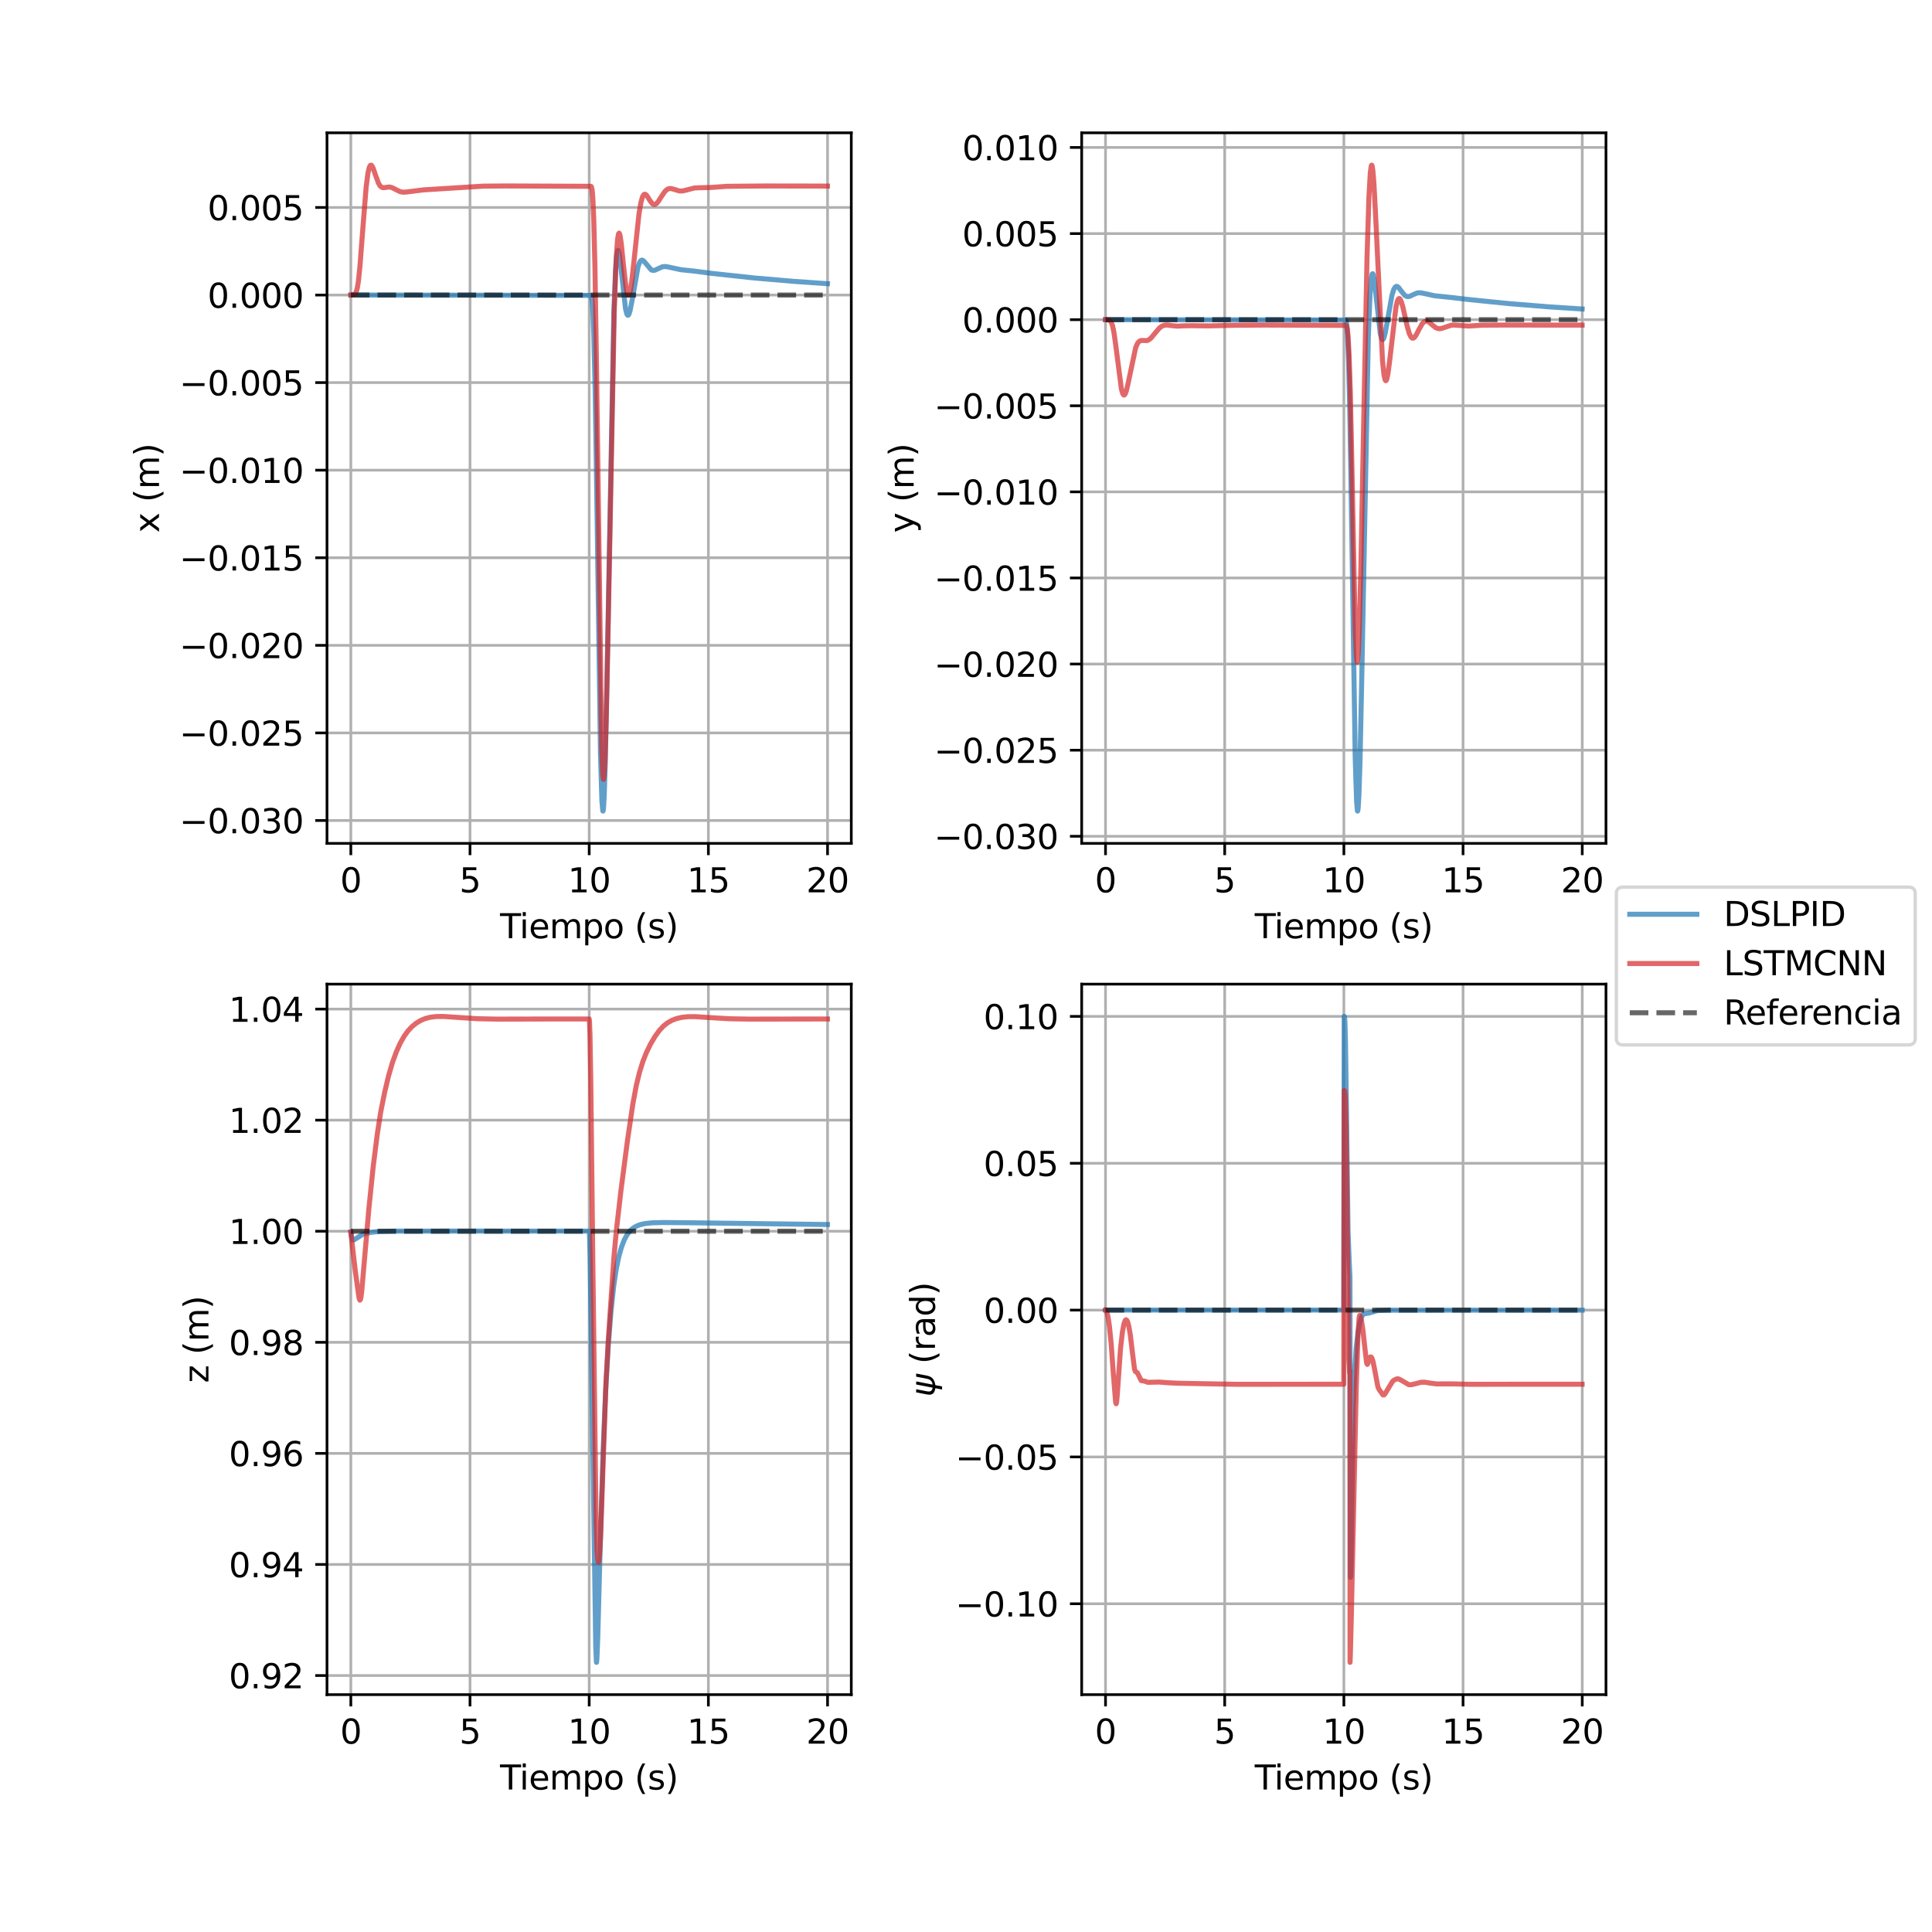 <?xml version="1.0" encoding="utf-8" standalone="no"?>
<!DOCTYPE svg PUBLIC "-//W3C//DTD SVG 1.1//EN"
  "http://www.w3.org/Graphics/SVG/1.1/DTD/svg11.dtd">
<svg height="576pt" version="1.1" viewBox="0 0 576 576" width="576pt" xmlns="http://www.w3.org/2000/svg" xmlns:xlink="http://www.w3.org/1999/xlink">
 <defs>
  <style type="text/css">*{stroke-linecap:butt;stroke-linejoin:round;}</style>
 </defs>
 <g id="figure_1">
  <g id="patch_1">
   <path d="M 0 576 
L 576 576 
L 576 0 
L 0 0 
z
" style="fill:#ffffff;"/>
  </g>
  <g id="axes_1">
   <g id="patch_2">
    <path d="M 97.49 251.44 
L 253.8 251.44 
L 253.8 39.6 
L 97.49 39.6 
z
" style="fill:#ffffff;"/>
   </g>
   <g id="matplotlib.axis_1">
    <g id="xtick_1">
     <g id="line2d_1">
      <path clip-path="url(#p23ad793784)" d="M 104.595 251.44 
L 104.595 39.6 
" style="fill:none;stroke:#b0b0b0;stroke-linecap:square;stroke-width:0.8;"/>
     </g>
     <g id="line2d_2">
      <defs>
       <path d="M 0 0 
L 0 3.5 
" id="m2e8e537452" style="stroke:#000000;stroke-width:0.8;"/>
      </defs>
      <g>
       <use style="stroke:#000000;stroke-width:0.8;" x="104.595" xlink:href="#m2e8e537452" y="251.44"/>
      </g>
     </g>
     <g id="text_1">
      <!-- 0 -->
      <g transform="translate(101.414 266.038)scale(0.1 -0.1)">
       <defs>
        <path d="M 2034 4250 
Q 1547 4250 1301 3770 
Q 1056 3291 1056 2328 
Q 1056 1369 1301 889 
Q 1547 409 2034 409 
Q 2525 409 2770 889 
Q 3016 1369 3016 2328 
Q 3016 3291 2770 3770 
Q 2525 4250 2034 4250 
z
M 2034 4750 
Q 2819 4750 3233 4129 
Q 3647 3509 3647 2328 
Q 3647 1150 3233 529 
Q 2819 -91 2034 -91 
Q 1250 -91 836 529 
Q 422 1150 422 2328 
Q 422 3509 836 4129 
Q 1250 4750 2034 4750 
z
" id="DejaVuSans-30" transform="scale(0.016)"/>
       </defs>
       <use xlink:href="#DejaVuSans-30"/>
      </g>
     </g>
    </g>
    <g id="xtick_2">
     <g id="line2d_3">
      <path clip-path="url(#p23ad793784)" d="M 140.127 251.44 
L 140.127 39.6 
" style="fill:none;stroke:#b0b0b0;stroke-linecap:square;stroke-width:0.8;"/>
     </g>
     <g id="line2d_4">
      <g>
       <use style="stroke:#000000;stroke-width:0.8;" x="140.127" xlink:href="#m2e8e537452" y="251.44"/>
      </g>
     </g>
     <g id="text_2">
      <!-- 5 -->
      <g transform="translate(136.946 266.038)scale(0.1 -0.1)">
       <defs>
        <path d="M 691 4666 
L 3169 4666 
L 3169 4134 
L 1269 4134 
L 1269 2991 
Q 1406 3038 1543 3061 
Q 1681 3084 1819 3084 
Q 2600 3084 3056 2656 
Q 3513 2228 3513 1497 
Q 3513 744 3044 326 
Q 2575 -91 1722 -91 
Q 1428 -91 1123 -41 
Q 819 9 494 109 
L 494 744 
Q 775 591 1075 516 
Q 1375 441 1709 441 
Q 2250 441 2565 725 
Q 2881 1009 2881 1497 
Q 2881 1984 2565 2268 
Q 2250 2553 1709 2553 
Q 1456 2553 1204 2497 
Q 953 2441 691 2322 
L 691 4666 
z
" id="DejaVuSans-35" transform="scale(0.016)"/>
       </defs>
       <use xlink:href="#DejaVuSans-35"/>
      </g>
     </g>
    </g>
    <g id="xtick_3">
     <g id="line2d_5">
      <path clip-path="url(#p23ad793784)" d="M 175.66 251.44 
L 175.66 39.6 
" style="fill:none;stroke:#b0b0b0;stroke-linecap:square;stroke-width:0.8;"/>
     </g>
     <g id="line2d_6">
      <g>
       <use style="stroke:#000000;stroke-width:0.8;" x="175.66" xlink:href="#m2e8e537452" y="251.44"/>
      </g>
     </g>
     <g id="text_3">
      <!-- 10 -->
      <g transform="translate(169.297 266.038)scale(0.1 -0.1)">
       <defs>
        <path d="M 794 531 
L 1825 531 
L 1825 4091 
L 703 3866 
L 703 4441 
L 1819 4666 
L 2450 4666 
L 2450 531 
L 3481 531 
L 3481 0 
L 794 0 
L 794 531 
z
" id="DejaVuSans-31" transform="scale(0.016)"/>
       </defs>
       <use xlink:href="#DejaVuSans-31"/>
       <use x="63.623" xlink:href="#DejaVuSans-30"/>
      </g>
     </g>
    </g>
    <g id="xtick_4">
     <g id="line2d_7">
      <path clip-path="url(#p23ad793784)" d="M 211.192 251.44 
L 211.192 39.6 
" style="fill:none;stroke:#b0b0b0;stroke-linecap:square;stroke-width:0.8;"/>
     </g>
     <g id="line2d_8">
      <g>
       <use style="stroke:#000000;stroke-width:0.8;" x="211.192" xlink:href="#m2e8e537452" y="251.44"/>
      </g>
     </g>
     <g id="text_4">
      <!-- 15 -->
      <g transform="translate(204.83 266.038)scale(0.1 -0.1)">
       <use xlink:href="#DejaVuSans-31"/>
       <use x="63.623" xlink:href="#DejaVuSans-35"/>
      </g>
     </g>
    </g>
    <g id="xtick_5">
     <g id="line2d_9">
      <path clip-path="url(#p23ad793784)" d="M 246.725 251.44 
L 246.725 39.6 
" style="fill:none;stroke:#b0b0b0;stroke-linecap:square;stroke-width:0.8;"/>
     </g>
     <g id="line2d_10">
      <g>
       <use style="stroke:#000000;stroke-width:0.8;" x="246.725" xlink:href="#m2e8e537452" y="251.44"/>
      </g>
     </g>
     <g id="text_5">
      <!-- 20 -->
      <g transform="translate(240.362 266.038)scale(0.1 -0.1)">
       <defs>
        <path d="M 1228 531 
L 3431 531 
L 3431 0 
L 469 0 
L 469 531 
Q 828 903 1448 1529 
Q 2069 2156 2228 2338 
Q 2531 2678 2651 2914 
Q 2772 3150 2772 3378 
Q 2772 3750 2511 3984 
Q 2250 4219 1831 4219 
Q 1534 4219 1204 4116 
Q 875 4013 500 3803 
L 500 4441 
Q 881 4594 1212 4672 
Q 1544 4750 1819 4750 
Q 2544 4750 2975 4387 
Q 3406 4025 3406 3419 
Q 3406 3131 3298 2873 
Q 3191 2616 2906 2266 
Q 2828 2175 2409 1742 
Q 1991 1309 1228 531 
z
" id="DejaVuSans-32" transform="scale(0.016)"/>
       </defs>
       <use xlink:href="#DejaVuSans-32"/>
       <use x="63.623" xlink:href="#DejaVuSans-30"/>
      </g>
     </g>
    </g>
    <g id="text_6">
     <!-- Tiempo (s) -->
     <g transform="translate(149.083 279.717)scale(0.1 -0.1)">
      <defs>
       <path d="M -19 4666 
L 3928 4666 
L 3928 4134 
L 2272 4134 
L 2272 0 
L 1638 0 
L 1638 4134 
L -19 4134 
L -19 4666 
z
" id="DejaVuSans-54" transform="scale(0.016)"/>
       <path d="M 603 3500 
L 1178 3500 
L 1178 0 
L 603 0 
L 603 3500 
z
M 603 4863 
L 1178 4863 
L 1178 4134 
L 603 4134 
L 603 4863 
z
" id="DejaVuSans-69" transform="scale(0.016)"/>
       <path d="M 3597 1894 
L 3597 1613 
L 953 1613 
Q 991 1019 1311 708 
Q 1631 397 2203 397 
Q 2534 397 2845 478 
Q 3156 559 3463 722 
L 3463 178 
Q 3153 47 2828 -22 
Q 2503 -91 2169 -91 
Q 1331 -91 842 396 
Q 353 884 353 1716 
Q 353 2575 817 3079 
Q 1281 3584 2069 3584 
Q 2775 3584 3186 3129 
Q 3597 2675 3597 1894 
z
M 3022 2063 
Q 3016 2534 2758 2815 
Q 2500 3097 2075 3097 
Q 1594 3097 1305 2825 
Q 1016 2553 972 2059 
L 3022 2063 
z
" id="DejaVuSans-65" transform="scale(0.016)"/>
       <path d="M 3328 2828 
Q 3544 3216 3844 3400 
Q 4144 3584 4550 3584 
Q 5097 3584 5394 3201 
Q 5691 2819 5691 2113 
L 5691 0 
L 5113 0 
L 5113 2094 
Q 5113 2597 4934 2840 
Q 4756 3084 4391 3084 
Q 3944 3084 3684 2787 
Q 3425 2491 3425 1978 
L 3425 0 
L 2847 0 
L 2847 2094 
Q 2847 2600 2669 2842 
Q 2491 3084 2119 3084 
Q 1678 3084 1418 2786 
Q 1159 2488 1159 1978 
L 1159 0 
L 581 0 
L 581 3500 
L 1159 3500 
L 1159 2956 
Q 1356 3278 1631 3431 
Q 1906 3584 2284 3584 
Q 2666 3584 2933 3390 
Q 3200 3197 3328 2828 
z
" id="DejaVuSans-6d" transform="scale(0.016)"/>
       <path d="M 1159 525 
L 1159 -1331 
L 581 -1331 
L 581 3500 
L 1159 3500 
L 1159 2969 
Q 1341 3281 1617 3432 
Q 1894 3584 2278 3584 
Q 2916 3584 3314 3078 
Q 3713 2572 3713 1747 
Q 3713 922 3314 415 
Q 2916 -91 2278 -91 
Q 1894 -91 1617 61 
Q 1341 213 1159 525 
z
M 3116 1747 
Q 3116 2381 2855 2742 
Q 2594 3103 2138 3103 
Q 1681 3103 1420 2742 
Q 1159 2381 1159 1747 
Q 1159 1113 1420 752 
Q 1681 391 2138 391 
Q 2594 391 2855 752 
Q 3116 1113 3116 1747 
z
" id="DejaVuSans-70" transform="scale(0.016)"/>
       <path d="M 1959 3097 
Q 1497 3097 1228 2736 
Q 959 2375 959 1747 
Q 959 1119 1226 758 
Q 1494 397 1959 397 
Q 2419 397 2687 759 
Q 2956 1122 2956 1747 
Q 2956 2369 2687 2733 
Q 2419 3097 1959 3097 
z
M 1959 3584 
Q 2709 3584 3137 3096 
Q 3566 2609 3566 1747 
Q 3566 888 3137 398 
Q 2709 -91 1959 -91 
Q 1206 -91 779 398 
Q 353 888 353 1747 
Q 353 2609 779 3096 
Q 1206 3584 1959 3584 
z
" id="DejaVuSans-6f" transform="scale(0.016)"/>
       <path id="DejaVuSans-20" transform="scale(0.016)"/>
       <path d="M 1984 4856 
Q 1566 4138 1362 3434 
Q 1159 2731 1159 2009 
Q 1159 1288 1364 580 
Q 1569 -128 1984 -844 
L 1484 -844 
Q 1016 -109 783 600 
Q 550 1309 550 2009 
Q 550 2706 781 3412 
Q 1013 4119 1484 4856 
L 1984 4856 
z
" id="DejaVuSans-28" transform="scale(0.016)"/>
       <path d="M 2834 3397 
L 2834 2853 
Q 2591 2978 2328 3040 
Q 2066 3103 1784 3103 
Q 1356 3103 1142 2972 
Q 928 2841 928 2578 
Q 928 2378 1081 2264 
Q 1234 2150 1697 2047 
L 1894 2003 
Q 2506 1872 2764 1633 
Q 3022 1394 3022 966 
Q 3022 478 2636 193 
Q 2250 -91 1575 -91 
Q 1294 -91 989 -36 
Q 684 19 347 128 
L 347 722 
Q 666 556 975 473 
Q 1284 391 1588 391 
Q 1994 391 2212 530 
Q 2431 669 2431 922 
Q 2431 1156 2273 1281 
Q 2116 1406 1581 1522 
L 1381 1569 
Q 847 1681 609 1914 
Q 372 2147 372 2553 
Q 372 3047 722 3315 
Q 1072 3584 1716 3584 
Q 2034 3584 2315 3537 
Q 2597 3491 2834 3397 
z
" id="DejaVuSans-73" transform="scale(0.016)"/>
       <path d="M 513 4856 
L 1013 4856 
Q 1481 4119 1714 3412 
Q 1947 2706 1947 2009 
Q 1947 1309 1714 600 
Q 1481 -109 1013 -844 
L 513 -844 
Q 928 -128 1133 580 
Q 1338 1288 1338 2009 
Q 1338 2731 1133 3434 
Q 928 4138 513 4856 
z
" id="DejaVuSans-29" transform="scale(0.016)"/>
      </defs>
      <use xlink:href="#DejaVuSans-54"/>
      <use x="57.959" xlink:href="#DejaVuSans-69"/>
      <use x="85.742" xlink:href="#DejaVuSans-65"/>
      <use x="147.266" xlink:href="#DejaVuSans-6d"/>
      <use x="244.678" xlink:href="#DejaVuSans-70"/>
      <use x="308.154" xlink:href="#DejaVuSans-6f"/>
      <use x="369.336" xlink:href="#DejaVuSans-20"/>
      <use x="401.123" xlink:href="#DejaVuSans-28"/>
      <use x="440.137" xlink:href="#DejaVuSans-73"/>
      <use x="492.236" xlink:href="#DejaVuSans-29"/>
     </g>
    </g>
   </g>
   <g id="matplotlib.axis_2">
    <g id="ytick_1">
     <g id="line2d_11">
      <path clip-path="url(#p23ad793784)" d="M 97.49 244.624 
L 253.8 244.624 
" style="fill:none;stroke:#b0b0b0;stroke-linecap:square;stroke-width:0.8;"/>
     </g>
     <g id="line2d_12">
      <defs>
       <path d="M 0 0 
L -3.5 0 
" id="m1f3bc15632" style="stroke:#000000;stroke-width:0.8;"/>
      </defs>
      <g>
       <use style="stroke:#000000;stroke-width:0.8;" x="97.49" xlink:href="#m1f3bc15632" y="244.624"/>
      </g>
     </g>
     <g id="text_7">
      <!-- −0.030 -->
      <g transform="translate(53.482 248.423)scale(0.1 -0.1)">
       <defs>
        <path d="M 678 2272 
L 4684 2272 
L 4684 1741 
L 678 1741 
L 678 2272 
z
" id="DejaVuSans-2212" transform="scale(0.016)"/>
        <path d="M 684 794 
L 1344 794 
L 1344 0 
L 684 0 
L 684 794 
z
" id="DejaVuSans-2e" transform="scale(0.016)"/>
        <path d="M 2597 2516 
Q 3050 2419 3304 2112 
Q 3559 1806 3559 1356 
Q 3559 666 3084 287 
Q 2609 -91 1734 -91 
Q 1441 -91 1130 -33 
Q 819 25 488 141 
L 488 750 
Q 750 597 1062 519 
Q 1375 441 1716 441 
Q 2309 441 2620 675 
Q 2931 909 2931 1356 
Q 2931 1769 2642 2001 
Q 2353 2234 1838 2234 
L 1294 2234 
L 1294 2753 
L 1863 2753 
Q 2328 2753 2575 2939 
Q 2822 3125 2822 3475 
Q 2822 3834 2567 4026 
Q 2313 4219 1838 4219 
Q 1578 4219 1281 4162 
Q 984 4106 628 3988 
L 628 4550 
Q 988 4650 1302 4700 
Q 1616 4750 1894 4750 
Q 2613 4750 3031 4423 
Q 3450 4097 3450 3541 
Q 3450 3153 3228 2886 
Q 3006 2619 2597 2516 
z
" id="DejaVuSans-33" transform="scale(0.016)"/>
       </defs>
       <use xlink:href="#DejaVuSans-2212"/>
       <use x="83.789" xlink:href="#DejaVuSans-30"/>
       <use x="147.412" xlink:href="#DejaVuSans-2e"/>
       <use x="179.199" xlink:href="#DejaVuSans-30"/>
       <use x="242.822" xlink:href="#DejaVuSans-33"/>
       <use x="306.445" xlink:href="#DejaVuSans-30"/>
      </g>
     </g>
    </g>
    <g id="ytick_2">
     <g id="line2d_13">
      <path clip-path="url(#p23ad793784)" d="M 97.49 218.513 
L 253.8 218.513 
" style="fill:none;stroke:#b0b0b0;stroke-linecap:square;stroke-width:0.8;"/>
     </g>
     <g id="line2d_14">
      <g>
       <use style="stroke:#000000;stroke-width:0.8;" x="97.49" xlink:href="#m1f3bc15632" y="218.513"/>
      </g>
     </g>
     <g id="text_8">
      <!-- −0.025 -->
      <g transform="translate(53.482 222.313)scale(0.1 -0.1)">
       <use xlink:href="#DejaVuSans-2212"/>
       <use x="83.789" xlink:href="#DejaVuSans-30"/>
       <use x="147.412" xlink:href="#DejaVuSans-2e"/>
       <use x="179.199" xlink:href="#DejaVuSans-30"/>
       <use x="242.822" xlink:href="#DejaVuSans-32"/>
       <use x="306.445" xlink:href="#DejaVuSans-35"/>
      </g>
     </g>
    </g>
    <g id="ytick_3">
     <g id="line2d_15">
      <path clip-path="url(#p23ad793784)" d="M 97.49 192.403 
L 253.8 192.403 
" style="fill:none;stroke:#b0b0b0;stroke-linecap:square;stroke-width:0.8;"/>
     </g>
     <g id="line2d_16">
      <g>
       <use style="stroke:#000000;stroke-width:0.8;" x="97.49" xlink:href="#m1f3bc15632" y="192.403"/>
      </g>
     </g>
     <g id="text_9">
      <!-- −0.020 -->
      <g transform="translate(53.482 196.202)scale(0.1 -0.1)">
       <use xlink:href="#DejaVuSans-2212"/>
       <use x="83.789" xlink:href="#DejaVuSans-30"/>
       <use x="147.412" xlink:href="#DejaVuSans-2e"/>
       <use x="179.199" xlink:href="#DejaVuSans-30"/>
       <use x="242.822" xlink:href="#DejaVuSans-32"/>
       <use x="306.445" xlink:href="#DejaVuSans-30"/>
      </g>
     </g>
    </g>
    <g id="ytick_4">
     <g id="line2d_17">
      <path clip-path="url(#p23ad793784)" d="M 97.49 166.292 
L 253.8 166.292 
" style="fill:none;stroke:#b0b0b0;stroke-linecap:square;stroke-width:0.8;"/>
     </g>
     <g id="line2d_18">
      <g>
       <use style="stroke:#000000;stroke-width:0.8;" x="97.49" xlink:href="#m1f3bc15632" y="166.292"/>
      </g>
     </g>
     <g id="text_10">
      <!-- −0.015 -->
      <g transform="translate(53.482 170.091)scale(0.1 -0.1)">
       <use xlink:href="#DejaVuSans-2212"/>
       <use x="83.789" xlink:href="#DejaVuSans-30"/>
       <use x="147.412" xlink:href="#DejaVuSans-2e"/>
       <use x="179.199" xlink:href="#DejaVuSans-30"/>
       <use x="242.822" xlink:href="#DejaVuSans-31"/>
       <use x="306.445" xlink:href="#DejaVuSans-35"/>
      </g>
     </g>
    </g>
    <g id="ytick_5">
     <g id="line2d_19">
      <path clip-path="url(#p23ad793784)" d="M 97.49 140.181 
L 253.8 140.181 
" style="fill:none;stroke:#b0b0b0;stroke-linecap:square;stroke-width:0.8;"/>
     </g>
     <g id="line2d_20">
      <g>
       <use style="stroke:#000000;stroke-width:0.8;" x="97.49" xlink:href="#m1f3bc15632" y="140.181"/>
      </g>
     </g>
     <g id="text_11">
      <!-- −0.010 -->
      <g transform="translate(53.482 143.98)scale(0.1 -0.1)">
       <use xlink:href="#DejaVuSans-2212"/>
       <use x="83.789" xlink:href="#DejaVuSans-30"/>
       <use x="147.412" xlink:href="#DejaVuSans-2e"/>
       <use x="179.199" xlink:href="#DejaVuSans-30"/>
       <use x="242.822" xlink:href="#DejaVuSans-31"/>
       <use x="306.445" xlink:href="#DejaVuSans-30"/>
      </g>
     </g>
    </g>
    <g id="ytick_6">
     <g id="line2d_21">
      <path clip-path="url(#p23ad793784)" d="M 97.49 114.07 
L 253.8 114.07 
" style="fill:none;stroke:#b0b0b0;stroke-linecap:square;stroke-width:0.8;"/>
     </g>
     <g id="line2d_22">
      <g>
       <use style="stroke:#000000;stroke-width:0.8;" x="97.49" xlink:href="#m1f3bc15632" y="114.07"/>
      </g>
     </g>
     <g id="text_12">
      <!-- −0.005 -->
      <g transform="translate(53.482 117.87)scale(0.1 -0.1)">
       <use xlink:href="#DejaVuSans-2212"/>
       <use x="83.789" xlink:href="#DejaVuSans-30"/>
       <use x="147.412" xlink:href="#DejaVuSans-2e"/>
       <use x="179.199" xlink:href="#DejaVuSans-30"/>
       <use x="242.822" xlink:href="#DejaVuSans-30"/>
       <use x="306.445" xlink:href="#DejaVuSans-35"/>
      </g>
     </g>
    </g>
    <g id="ytick_7">
     <g id="line2d_23">
      <path clip-path="url(#p23ad793784)" d="M 97.49 87.96 
L 253.8 87.96 
" style="fill:none;stroke:#b0b0b0;stroke-linecap:square;stroke-width:0.8;"/>
     </g>
     <g id="line2d_24">
      <g>
       <use style="stroke:#000000;stroke-width:0.8;" x="97.49" xlink:href="#m1f3bc15632" y="87.96"/>
      </g>
     </g>
     <g id="text_13">
      <!-- 0.000 -->
      <g transform="translate(61.862 91.759)scale(0.1 -0.1)">
       <use xlink:href="#DejaVuSans-30"/>
       <use x="63.623" xlink:href="#DejaVuSans-2e"/>
       <use x="95.41" xlink:href="#DejaVuSans-30"/>
       <use x="159.033" xlink:href="#DejaVuSans-30"/>
       <use x="222.656" xlink:href="#DejaVuSans-30"/>
      </g>
     </g>
    </g>
    <g id="ytick_8">
     <g id="line2d_25">
      <path clip-path="url(#p23ad793784)" d="M 97.49 61.849 
L 253.8 61.849 
" style="fill:none;stroke:#b0b0b0;stroke-linecap:square;stroke-width:0.8;"/>
     </g>
     <g id="line2d_26">
      <g>
       <use style="stroke:#000000;stroke-width:0.8;" x="97.49" xlink:href="#m1f3bc15632" y="61.849"/>
      </g>
     </g>
     <g id="text_14">
      <!-- 0.005 -->
      <g transform="translate(61.862 65.648)scale(0.1 -0.1)">
       <use xlink:href="#DejaVuSans-30"/>
       <use x="63.623" xlink:href="#DejaVuSans-2e"/>
       <use x="95.41" xlink:href="#DejaVuSans-30"/>
       <use x="159.033" xlink:href="#DejaVuSans-30"/>
       <use x="222.656" xlink:href="#DejaVuSans-35"/>
      </g>
     </g>
    </g>
    <g id="text_15">
     <!-- x (m) -->
     <g transform="translate(47.403 158.84)rotate(-90)scale(0.1 -0.1)">
      <defs>
       <path d="M 3513 3500 
L 2247 1797 
L 3578 0 
L 2900 0 
L 1881 1375 
L 863 0 
L 184 0 
L 1544 1831 
L 300 3500 
L 978 3500 
L 1906 2253 
L 2834 3500 
L 3513 3500 
z
" id="DejaVuSans-78" transform="scale(0.016)"/>
      </defs>
      <use xlink:href="#DejaVuSans-78"/>
      <use x="59.18" xlink:href="#DejaVuSans-20"/>
      <use x="90.967" xlink:href="#DejaVuSans-28"/>
      <use x="129.98" xlink:href="#DejaVuSans-6d"/>
      <use x="227.393" xlink:href="#DejaVuSans-29"/>
     </g>
    </g>
   </g>
   <g id="line2d_27">
    <path clip-path="url(#p23ad793784)" d="M 104.595 87.96 
L 176.193 88.058 
L 176.341 88.395 
L 176.519 89.497 
L 176.755 92.699 
L 177.051 100.099 
L 177.436 116.189 
L 177.881 144.524 
L 179.035 224.875 
L 179.45 238.777 
L 179.716 241.766 
L 179.776 241.799 
L 179.805 241.732 
L 179.924 240.908 
L 180.131 237.42 
L 180.457 227.22 
L 180.96 202.774 
L 183.003 93.355 
L 183.507 80.791 
L 183.891 75.986 
L 184.158 74.751 
L 184.276 74.669 
L 184.306 74.688 
L 184.454 75.006 
L 184.691 76.174 
L 185.106 79.583 
L 186.497 92.074 
L 186.882 93.614 
L 187.149 93.997 
L 187.326 93.953 
L 187.534 93.621 
L 187.859 92.569 
L 188.363 89.991 
L 190.228 79.502 
L 190.731 78.143 
L 191.116 77.649 
L 191.442 77.55 
L 191.768 77.688 
L 192.212 78.142 
L 194.166 80.469 
L 194.699 80.628 
L 195.262 80.552 
L 196.061 80.184 
L 197.453 79.547 
L 198.252 79.449 
L 199.141 79.576 
L 203.02 80.415 
L 206.839 80.808 
L 212.169 81.502 
L 224.902 82.878 
L 236.509 83.874 
L 246.695 84.586 
L 246.695 84.586 
" style="fill:none;stroke:#1f77b4;stroke-linecap:square;stroke-opacity:0.7;stroke-width:1.5;"/>
   </g>
   <g id="line2d_28">
    <path clip-path="url(#p23ad793784)" d="M 104.595 87.96 
L 105.513 87.859 
L 105.868 87.58 
L 106.194 87.005 
L 106.52 85.91 
L 106.845 83.92 
L 107.319 79.349 
L 108.089 69.249 
L 109.155 55.843 
L 109.688 51.677 
L 110.103 49.886 
L 110.428 49.294 
L 110.665 49.245 
L 110.902 49.463 
L 111.257 50.166 
L 111.909 52.075 
L 112.827 54.599 
L 113.36 55.471 
L 113.833 55.853 
L 114.337 55.967 
L 115.077 55.865 
L 116.113 55.749 
L 116.824 55.915 
L 117.801 56.407 
L 119.282 57.135 
L 120.17 57.302 
L 121.177 57.245 
L 126.211 56.612 
L 144.006 55.501 
L 150.787 55.441 
L 176.193 55.548 
L 176.37 55.828 
L 176.548 56.699 
L 176.755 59.148 
L 177.022 65.415 
L 177.377 79.701 
L 177.792 105.781 
L 179.391 223.258 
L 179.716 231.043 
L 179.924 232.375 
L 179.983 232.265 
L 180.131 231.095 
L 180.368 226.746 
L 180.723 215.264 
L 181.256 189.824 
L 183.151 92.11 
L 183.684 77.59 
L 184.099 71.546 
L 184.395 69.732 
L 184.573 69.498 
L 184.691 69.65 
L 184.898 70.425 
L 185.224 72.665 
L 185.935 79.625 
L 186.645 85.713 
L 187.06 87.626 
L 187.326 88.041 
L 187.474 87.988 
L 187.682 87.582 
L 187.978 86.371 
L 188.392 83.605 
L 189.073 77.27 
L 190.495 63.859 
L 191.087 60.328 
L 191.561 58.671 
L 191.945 58.027 
L 192.242 57.892 
L 192.538 58.008 
L 192.923 58.43 
L 193.811 59.862 
L 194.462 60.693 
L 194.907 60.954 
L 195.291 60.946 
L 195.706 60.704 
L 196.239 60.102 
L 197.157 58.652 
L 198.223 57.087 
L 198.904 56.469 
L 199.496 56.223 
L 200.118 56.214 
L 200.977 56.458 
L 202.576 56.933 
L 203.464 56.932 
L 204.53 56.689 
L 207.047 56.04 
L 208.498 55.974 
L 211.873 55.895 
L 216.729 55.548 
L 228.129 55.45 
L 246.695 55.479 
L 246.695 55.479 
" style="fill:none;stroke:#d62728;stroke-linecap:square;stroke-opacity:0.7;stroke-width:1.5;"/>
   </g>
   <g id="line2d_29">
    <path clip-path="url(#p23ad793784)" d="M 104.595 87.96 
L 246.695 87.96 
L 246.695 87.96 
" style="fill:none;stroke:#000000;stroke-dasharray:5.55,2.4;stroke-dashoffset:0;stroke-opacity:0.595;stroke-width:1.5;"/>
   </g>
   <g id="patch_3">
    <path d="M 97.49 251.44 
L 97.49 39.6 
" style="fill:none;stroke:#000000;stroke-linecap:square;stroke-linejoin:miter;stroke-width:0.8;"/>
   </g>
   <g id="patch_4">
    <path d="M 253.8 251.44 
L 253.8 39.6 
" style="fill:none;stroke:#000000;stroke-linecap:square;stroke-linejoin:miter;stroke-width:0.8;"/>
   </g>
   <g id="patch_5">
    <path d="M 97.49 251.44 
L 253.8 251.44 
" style="fill:none;stroke:#000000;stroke-linecap:square;stroke-linejoin:miter;stroke-width:0.8;"/>
   </g>
   <g id="patch_6">
    <path d="M 97.49 39.6 
L 253.8 39.6 
" style="fill:none;stroke:#000000;stroke-linecap:square;stroke-linejoin:miter;stroke-width:0.8;"/>
   </g>
  </g>
  <g id="axes_2">
   <g id="patch_7">
    <path d="M 322.49 251.44 
L 478.8 251.44 
L 478.8 39.6 
L 322.49 39.6 
z
" style="fill:#ffffff;"/>
   </g>
   <g id="matplotlib.axis_3">
    <g id="xtick_6">
     <g id="line2d_30">
      <path clip-path="url(#p9b75420500)" d="M 329.595 251.44 
L 329.595 39.6 
" style="fill:none;stroke:#b0b0b0;stroke-linecap:square;stroke-width:0.8;"/>
     </g>
     <g id="line2d_31">
      <g>
       <use style="stroke:#000000;stroke-width:0.8;" x="329.595" xlink:href="#m2e8e537452" y="251.44"/>
      </g>
     </g>
     <g id="text_16">
      <!-- 0 -->
      <g transform="translate(326.414 266.038)scale(0.1 -0.1)">
       <use xlink:href="#DejaVuSans-30"/>
      </g>
     </g>
    </g>
    <g id="xtick_7">
     <g id="line2d_32">
      <path clip-path="url(#p9b75420500)" d="M 365.127 251.44 
L 365.127 39.6 
" style="fill:none;stroke:#b0b0b0;stroke-linecap:square;stroke-width:0.8;"/>
     </g>
     <g id="line2d_33">
      <g>
       <use style="stroke:#000000;stroke-width:0.8;" x="365.127" xlink:href="#m2e8e537452" y="251.44"/>
      </g>
     </g>
     <g id="text_17">
      <!-- 5 -->
      <g transform="translate(361.946 266.038)scale(0.1 -0.1)">
       <use xlink:href="#DejaVuSans-35"/>
      </g>
     </g>
    </g>
    <g id="xtick_8">
     <g id="line2d_34">
      <path clip-path="url(#p9b75420500)" d="M 400.66 251.44 
L 400.66 39.6 
" style="fill:none;stroke:#b0b0b0;stroke-linecap:square;stroke-width:0.8;"/>
     </g>
     <g id="line2d_35">
      <g>
       <use style="stroke:#000000;stroke-width:0.8;" x="400.66" xlink:href="#m2e8e537452" y="251.44"/>
      </g>
     </g>
     <g id="text_18">
      <!-- 10 -->
      <g transform="translate(394.297 266.038)scale(0.1 -0.1)">
       <use xlink:href="#DejaVuSans-31"/>
       <use x="63.623" xlink:href="#DejaVuSans-30"/>
      </g>
     </g>
    </g>
    <g id="xtick_9">
     <g id="line2d_36">
      <path clip-path="url(#p9b75420500)" d="M 436.192 251.44 
L 436.192 39.6 
" style="fill:none;stroke:#b0b0b0;stroke-linecap:square;stroke-width:0.8;"/>
     </g>
     <g id="line2d_37">
      <g>
       <use style="stroke:#000000;stroke-width:0.8;" x="436.192" xlink:href="#m2e8e537452" y="251.44"/>
      </g>
     </g>
     <g id="text_19">
      <!-- 15 -->
      <g transform="translate(429.83 266.038)scale(0.1 -0.1)">
       <use xlink:href="#DejaVuSans-31"/>
       <use x="63.623" xlink:href="#DejaVuSans-35"/>
      </g>
     </g>
    </g>
    <g id="xtick_10">
     <g id="line2d_38">
      <path clip-path="url(#p9b75420500)" d="M 471.725 251.44 
L 471.725 39.6 
" style="fill:none;stroke:#b0b0b0;stroke-linecap:square;stroke-width:0.8;"/>
     </g>
     <g id="line2d_39">
      <g>
       <use style="stroke:#000000;stroke-width:0.8;" x="471.725" xlink:href="#m2e8e537452" y="251.44"/>
      </g>
     </g>
     <g id="text_20">
      <!-- 20 -->
      <g transform="translate(465.362 266.038)scale(0.1 -0.1)">
       <use xlink:href="#DejaVuSans-32"/>
       <use x="63.623" xlink:href="#DejaVuSans-30"/>
      </g>
     </g>
    </g>
    <g id="text_21">
     <!-- Tiempo (s) -->
     <g transform="translate(374.082 279.717)scale(0.1 -0.1)">
      <use xlink:href="#DejaVuSans-54"/>
      <use x="57.959" xlink:href="#DejaVuSans-69"/>
      <use x="85.742" xlink:href="#DejaVuSans-65"/>
      <use x="147.266" xlink:href="#DejaVuSans-6d"/>
      <use x="244.678" xlink:href="#DejaVuSans-70"/>
      <use x="308.154" xlink:href="#DejaVuSans-6f"/>
      <use x="369.336" xlink:href="#DejaVuSans-20"/>
      <use x="401.123" xlink:href="#DejaVuSans-28"/>
      <use x="440.137" xlink:href="#DejaVuSans-73"/>
      <use x="492.236" xlink:href="#DejaVuSans-29"/>
     </g>
    </g>
   </g>
   <g id="matplotlib.axis_4">
    <g id="ytick_9">
     <g id="line2d_40">
      <path clip-path="url(#p9b75420500)" d="M 322.49 249.319 
L 478.8 249.319 
" style="fill:none;stroke:#b0b0b0;stroke-linecap:square;stroke-width:0.8;"/>
     </g>
     <g id="line2d_41">
      <g>
       <use style="stroke:#000000;stroke-width:0.8;" x="322.49" xlink:href="#m1f3bc15632" y="249.319"/>
      </g>
     </g>
     <g id="text_22">
      <!-- −0.030 -->
      <g transform="translate(278.482 253.118)scale(0.1 -0.1)">
       <use xlink:href="#DejaVuSans-2212"/>
       <use x="83.789" xlink:href="#DejaVuSans-30"/>
       <use x="147.412" xlink:href="#DejaVuSans-2e"/>
       <use x="179.199" xlink:href="#DejaVuSans-30"/>
       <use x="242.822" xlink:href="#DejaVuSans-33"/>
       <use x="306.445" xlink:href="#DejaVuSans-30"/>
      </g>
     </g>
    </g>
    <g id="ytick_10">
     <g id="line2d_42">
      <path clip-path="url(#p9b75420500)" d="M 322.49 223.65 
L 478.8 223.65 
" style="fill:none;stroke:#b0b0b0;stroke-linecap:square;stroke-width:0.8;"/>
     </g>
     <g id="line2d_43">
      <g>
       <use style="stroke:#000000;stroke-width:0.8;" x="322.49" xlink:href="#m1f3bc15632" y="223.65"/>
      </g>
     </g>
     <g id="text_23">
      <!-- −0.025 -->
      <g transform="translate(278.482 227.449)scale(0.1 -0.1)">
       <use xlink:href="#DejaVuSans-2212"/>
       <use x="83.789" xlink:href="#DejaVuSans-30"/>
       <use x="147.412" xlink:href="#DejaVuSans-2e"/>
       <use x="179.199" xlink:href="#DejaVuSans-30"/>
       <use x="242.822" xlink:href="#DejaVuSans-32"/>
       <use x="306.445" xlink:href="#DejaVuSans-35"/>
      </g>
     </g>
    </g>
    <g id="ytick_11">
     <g id="line2d_44">
      <path clip-path="url(#p9b75420500)" d="M 322.49 197.981 
L 478.8 197.981 
" style="fill:none;stroke:#b0b0b0;stroke-linecap:square;stroke-width:0.8;"/>
     </g>
     <g id="line2d_45">
      <g>
       <use style="stroke:#000000;stroke-width:0.8;" x="322.49" xlink:href="#m1f3bc15632" y="197.981"/>
      </g>
     </g>
     <g id="text_24">
      <!-- −0.020 -->
      <g transform="translate(278.482 201.78)scale(0.1 -0.1)">
       <use xlink:href="#DejaVuSans-2212"/>
       <use x="83.789" xlink:href="#DejaVuSans-30"/>
       <use x="147.412" xlink:href="#DejaVuSans-2e"/>
       <use x="179.199" xlink:href="#DejaVuSans-30"/>
       <use x="242.822" xlink:href="#DejaVuSans-32"/>
       <use x="306.445" xlink:href="#DejaVuSans-30"/>
      </g>
     </g>
    </g>
    <g id="ytick_12">
     <g id="line2d_46">
      <path clip-path="url(#p9b75420500)" d="M 322.49 172.312 
L 478.8 172.312 
" style="fill:none;stroke:#b0b0b0;stroke-linecap:square;stroke-width:0.8;"/>
     </g>
     <g id="line2d_47">
      <g>
       <use style="stroke:#000000;stroke-width:0.8;" x="322.49" xlink:href="#m1f3bc15632" y="172.312"/>
      </g>
     </g>
     <g id="text_25">
      <!-- −0.015 -->
      <g transform="translate(278.482 176.111)scale(0.1 -0.1)">
       <use xlink:href="#DejaVuSans-2212"/>
       <use x="83.789" xlink:href="#DejaVuSans-30"/>
       <use x="147.412" xlink:href="#DejaVuSans-2e"/>
       <use x="179.199" xlink:href="#DejaVuSans-30"/>
       <use x="242.822" xlink:href="#DejaVuSans-31"/>
       <use x="306.445" xlink:href="#DejaVuSans-35"/>
      </g>
     </g>
    </g>
    <g id="ytick_13">
     <g id="line2d_48">
      <path clip-path="url(#p9b75420500)" d="M 322.49 146.643 
L 478.8 146.643 
" style="fill:none;stroke:#b0b0b0;stroke-linecap:square;stroke-width:0.8;"/>
     </g>
     <g id="line2d_49">
      <g>
       <use style="stroke:#000000;stroke-width:0.8;" x="322.49" xlink:href="#m1f3bc15632" y="146.643"/>
      </g>
     </g>
     <g id="text_26">
      <!-- −0.010 -->
      <g transform="translate(278.482 150.442)scale(0.1 -0.1)">
       <use xlink:href="#DejaVuSans-2212"/>
       <use x="83.789" xlink:href="#DejaVuSans-30"/>
       <use x="147.412" xlink:href="#DejaVuSans-2e"/>
       <use x="179.199" xlink:href="#DejaVuSans-30"/>
       <use x="242.822" xlink:href="#DejaVuSans-31"/>
       <use x="306.445" xlink:href="#DejaVuSans-30"/>
      </g>
     </g>
    </g>
    <g id="ytick_14">
     <g id="line2d_50">
      <path clip-path="url(#p9b75420500)" d="M 322.49 120.974 
L 478.8 120.974 
" style="fill:none;stroke:#b0b0b0;stroke-linecap:square;stroke-width:0.8;"/>
     </g>
     <g id="line2d_51">
      <g>
       <use style="stroke:#000000;stroke-width:0.8;" x="322.49" xlink:href="#m1f3bc15632" y="120.974"/>
      </g>
     </g>
     <g id="text_27">
      <!-- −0.005 -->
      <g transform="translate(278.482 124.773)scale(0.1 -0.1)">
       <use xlink:href="#DejaVuSans-2212"/>
       <use x="83.789" xlink:href="#DejaVuSans-30"/>
       <use x="147.412" xlink:href="#DejaVuSans-2e"/>
       <use x="179.199" xlink:href="#DejaVuSans-30"/>
       <use x="242.822" xlink:href="#DejaVuSans-30"/>
       <use x="306.445" xlink:href="#DejaVuSans-35"/>
      </g>
     </g>
    </g>
    <g id="ytick_15">
     <g id="line2d_52">
      <path clip-path="url(#p9b75420500)" d="M 322.49 95.305 
L 478.8 95.305 
" style="fill:none;stroke:#b0b0b0;stroke-linecap:square;stroke-width:0.8;"/>
     </g>
     <g id="line2d_53">
      <g>
       <use style="stroke:#000000;stroke-width:0.8;" x="322.49" xlink:href="#m1f3bc15632" y="95.305"/>
      </g>
     </g>
     <g id="text_28">
      <!-- 0.000 -->
      <g transform="translate(286.862 99.104)scale(0.1 -0.1)">
       <use xlink:href="#DejaVuSans-30"/>
       <use x="63.623" xlink:href="#DejaVuSans-2e"/>
       <use x="95.41" xlink:href="#DejaVuSans-30"/>
       <use x="159.033" xlink:href="#DejaVuSans-30"/>
       <use x="222.656" xlink:href="#DejaVuSans-30"/>
      </g>
     </g>
    </g>
    <g id="ytick_16">
     <g id="line2d_54">
      <path clip-path="url(#p9b75420500)" d="M 322.49 69.636 
L 478.8 69.636 
" style="fill:none;stroke:#b0b0b0;stroke-linecap:square;stroke-width:0.8;"/>
     </g>
     <g id="line2d_55">
      <g>
       <use style="stroke:#000000;stroke-width:0.8;" x="322.49" xlink:href="#m1f3bc15632" y="69.636"/>
      </g>
     </g>
     <g id="text_29">
      <!-- 0.005 -->
      <g transform="translate(286.862 73.435)scale(0.1 -0.1)">
       <use xlink:href="#DejaVuSans-30"/>
       <use x="63.623" xlink:href="#DejaVuSans-2e"/>
       <use x="95.41" xlink:href="#DejaVuSans-30"/>
       <use x="159.033" xlink:href="#DejaVuSans-30"/>
       <use x="222.656" xlink:href="#DejaVuSans-35"/>
      </g>
     </g>
    </g>
    <g id="ytick_17">
     <g id="line2d_56">
      <path clip-path="url(#p9b75420500)" d="M 322.49 43.967 
L 478.8 43.967 
" style="fill:none;stroke:#b0b0b0;stroke-linecap:square;stroke-width:0.8;"/>
     </g>
     <g id="line2d_57">
      <g>
       <use style="stroke:#000000;stroke-width:0.8;" x="322.49" xlink:href="#m1f3bc15632" y="43.967"/>
      </g>
     </g>
     <g id="text_30">
      <!-- 0.010 -->
      <g transform="translate(286.862 47.766)scale(0.1 -0.1)">
       <use xlink:href="#DejaVuSans-30"/>
       <use x="63.623" xlink:href="#DejaVuSans-2e"/>
       <use x="95.41" xlink:href="#DejaVuSans-30"/>
       <use x="159.033" xlink:href="#DejaVuSans-31"/>
       <use x="222.656" xlink:href="#DejaVuSans-30"/>
      </g>
     </g>
    </g>
    <g id="text_31">
     <!-- y (m) -->
     <g transform="translate(272.402 158.84)rotate(-90)scale(0.1 -0.1)">
      <defs>
       <path d="M 2059 -325 
Q 1816 -950 1584 -1140 
Q 1353 -1331 966 -1331 
L 506 -1331 
L 506 -850 
L 844 -850 
Q 1081 -850 1212 -737 
Q 1344 -625 1503 -206 
L 1606 56 
L 191 3500 
L 800 3500 
L 1894 763 
L 2988 3500 
L 3597 3500 
L 2059 -325 
z
" id="DejaVuSans-79" transform="scale(0.016)"/>
      </defs>
      <use xlink:href="#DejaVuSans-79"/>
      <use x="59.18" xlink:href="#DejaVuSans-20"/>
      <use x="90.967" xlink:href="#DejaVuSans-28"/>
      <use x="129.98" xlink:href="#DejaVuSans-6d"/>
      <use x="227.393" xlink:href="#DejaVuSans-29"/>
     </g>
    </g>
   </g>
   <g id="line2d_58">
    <path clip-path="url(#p9b75420500)" d="M 329.595 95.305 
L 401.193 95.401 
L 401.341 95.727 
L 401.519 96.796 
L 401.755 99.973 
L 402.051 107.313 
L 402.436 122.886 
L 402.91 151.863 
L 404.035 225.76 
L 404.45 238.995 
L 404.687 241.691 
L 404.746 241.811 
L 404.805 241.713 
L 404.924 240.874 
L 405.131 237.428 
L 405.457 227.46 
L 405.96 203.701 
L 407.944 100.482 
L 408.447 87.902 
L 408.832 83.011 
L 409.099 81.701 
L 409.247 81.598 
L 409.395 81.878 
L 409.632 82.994 
L 410.046 86.348 
L 411.527 99.541 
L 411.912 100.953 
L 412.178 101.256 
L 412.356 101.167 
L 412.593 100.718 
L 412.948 99.444 
L 413.511 96.416 
L 414.991 88.044 
L 415.524 86.309 
L 415.939 85.589 
L 416.294 85.368 
L 416.62 85.43 
L 417.034 85.78 
L 417.775 86.785 
L 418.722 87.966 
L 419.285 88.34 
L 419.818 88.434 
L 420.41 88.299 
L 421.446 87.779 
L 422.483 87.358 
L 423.282 87.274 
L 424.2 87.415 
L 427.694 88.179 
L 432.639 88.685 
L 437.377 89.247 
L 449.931 90.522 
L 461.894 91.486 
L 471.695 92.129 
L 471.695 92.129 
" style="fill:none;stroke:#1f77b4;stroke-linecap:square;stroke-opacity:0.7;stroke-width:1.5;"/>
   </g>
   <g id="line2d_59">
    <path clip-path="url(#p9b75420500)" d="M 329.595 95.305 
L 330.631 95.41 
L 331.016 95.684 
L 331.372 96.232 
L 331.697 97.154 
L 332.112 99.14 
L 332.645 102.933 
L 334.333 115.995 
L 334.747 117.404 
L 335.043 117.774 
L 335.251 117.727 
L 335.487 117.393 
L 335.813 116.496 
L 336.317 114.355 
L 338.597 103.589 
L 339.159 102.343 
L 339.633 101.77 
L 340.107 101.53 
L 340.669 101.511 
L 341.972 101.544 
L 342.564 101.278 
L 343.216 100.722 
L 344.163 99.577 
L 345.644 97.816 
L 346.443 97.22 
L 347.184 96.949 
L 348.013 96.898 
L 349.404 97.089 
L 351.033 97.232 
L 353.017 97.135 
L 355.326 97.098 
L 360.331 97.16 
L 368.236 96.972 
L 377.149 96.912 
L 401.311 97.007 
L 401.489 97.286 
L 401.667 98.03 
L 401.903 100.234 
L 402.2 105.516 
L 402.584 116.95 
L 402.999 136.446 
L 404.035 187.863 
L 404.391 195.91 
L 404.598 197.391 
L 404.657 197.382 
L 404.776 196.807 
L 404.983 194.073 
L 405.279 186.698 
L 405.723 169.474 
L 406.523 127.922 
L 407.559 76.748 
L 408.122 58.797 
L 408.536 51.496 
L 408.832 49.385 
L 408.951 49.229 
L 408.98 49.249 
L 409.099 49.555 
L 409.306 50.918 
L 409.632 54.934 
L 410.135 64.534 
L 412.178 107.561 
L 412.622 111.787 
L 412.948 113.252 
L 413.155 113.506 
L 413.303 113.388 
L 413.511 112.84 
L 413.836 111.198 
L 414.34 107.276 
L 416.205 91.41 
L 416.649 89.648 
L 416.975 89.066 
L 417.212 89.005 
L 417.449 89.222 
L 417.775 89.918 
L 418.248 91.561 
L 419.433 96.865 
L 420.143 99.384 
L 420.647 100.44 
L 421.032 100.798 
L 421.357 100.813 
L 421.713 100.567 
L 422.187 99.909 
L 423.045 98.233 
L 423.993 96.553 
L 424.555 95.955 
L 425.029 95.74 
L 425.503 95.773 
L 426.036 96.045 
L 426.924 96.801 
L 428.049 97.692 
L 428.76 97.969 
L 429.441 97.987 
L 430.241 97.771 
L 432.757 96.931 
L 433.794 96.932 
L 437.88 97.207 
L 442.025 96.941 
L 448.303 96.909 
L 458.282 96.918 
L 471.695 96.926 
L 471.695 96.926 
" style="fill:none;stroke:#d62728;stroke-linecap:square;stroke-opacity:0.7;stroke-width:1.5;"/>
   </g>
   <g id="line2d_60">
    <path clip-path="url(#p9b75420500)" d="M 329.595 95.305 
L 471.695 95.305 
L 471.695 95.305 
" style="fill:none;stroke:#000000;stroke-dasharray:5.55,2.4;stroke-dashoffset:0;stroke-opacity:0.595;stroke-width:1.5;"/>
   </g>
   <g id="patch_8">
    <path d="M 322.49 251.44 
L 322.49 39.6 
" style="fill:none;stroke:#000000;stroke-linecap:square;stroke-linejoin:miter;stroke-width:0.8;"/>
   </g>
   <g id="patch_9">
    <path d="M 478.8 251.44 
L 478.8 39.6 
" style="fill:none;stroke:#000000;stroke-linecap:square;stroke-linejoin:miter;stroke-width:0.8;"/>
   </g>
   <g id="patch_10">
    <path d="M 322.49 251.44 
L 478.8 251.44 
" style="fill:none;stroke:#000000;stroke-linecap:square;stroke-linejoin:miter;stroke-width:0.8;"/>
   </g>
   <g id="patch_11">
    <path d="M 322.49 39.6 
L 478.8 39.6 
" style="fill:none;stroke:#000000;stroke-linecap:square;stroke-linejoin:miter;stroke-width:0.8;"/>
   </g>
  </g>
  <g id="axes_3">
   <g id="patch_12">
    <path d="M 97.49 505.24 
L 253.8 505.24 
L 253.8 293.4 
L 97.49 293.4 
z
" style="fill:#ffffff;"/>
   </g>
   <g id="matplotlib.axis_5">
    <g id="xtick_11">
     <g id="line2d_61">
      <path clip-path="url(#pac041149e9)" d="M 104.595 505.24 
L 104.595 293.4 
" style="fill:none;stroke:#b0b0b0;stroke-linecap:square;stroke-width:0.8;"/>
     </g>
     <g id="line2d_62">
      <g>
       <use style="stroke:#000000;stroke-width:0.8;" x="104.595" xlink:href="#m2e8e537452" y="505.24"/>
      </g>
     </g>
     <g id="text_32">
      <!-- 0 -->
      <g transform="translate(101.414 519.838)scale(0.1 -0.1)">
       <use xlink:href="#DejaVuSans-30"/>
      </g>
     </g>
    </g>
    <g id="xtick_12">
     <g id="line2d_63">
      <path clip-path="url(#pac041149e9)" d="M 140.127 505.24 
L 140.127 293.4 
" style="fill:none;stroke:#b0b0b0;stroke-linecap:square;stroke-width:0.8;"/>
     </g>
     <g id="line2d_64">
      <g>
       <use style="stroke:#000000;stroke-width:0.8;" x="140.127" xlink:href="#m2e8e537452" y="505.24"/>
      </g>
     </g>
     <g id="text_33">
      <!-- 5 -->
      <g transform="translate(136.946 519.838)scale(0.1 -0.1)">
       <use xlink:href="#DejaVuSans-35"/>
      </g>
     </g>
    </g>
    <g id="xtick_13">
     <g id="line2d_65">
      <path clip-path="url(#pac041149e9)" d="M 175.66 505.24 
L 175.66 293.4 
" style="fill:none;stroke:#b0b0b0;stroke-linecap:square;stroke-width:0.8;"/>
     </g>
     <g id="line2d_66">
      <g>
       <use style="stroke:#000000;stroke-width:0.8;" x="175.66" xlink:href="#m2e8e537452" y="505.24"/>
      </g>
     </g>
     <g id="text_34">
      <!-- 10 -->
      <g transform="translate(169.297 519.838)scale(0.1 -0.1)">
       <use xlink:href="#DejaVuSans-31"/>
       <use x="63.623" xlink:href="#DejaVuSans-30"/>
      </g>
     </g>
    </g>
    <g id="xtick_14">
     <g id="line2d_67">
      <path clip-path="url(#pac041149e9)" d="M 211.192 505.24 
L 211.192 293.4 
" style="fill:none;stroke:#b0b0b0;stroke-linecap:square;stroke-width:0.8;"/>
     </g>
     <g id="line2d_68">
      <g>
       <use style="stroke:#000000;stroke-width:0.8;" x="211.192" xlink:href="#m2e8e537452" y="505.24"/>
      </g>
     </g>
     <g id="text_35">
      <!-- 15 -->
      <g transform="translate(204.83 519.838)scale(0.1 -0.1)">
       <use xlink:href="#DejaVuSans-31"/>
       <use x="63.623" xlink:href="#DejaVuSans-35"/>
      </g>
     </g>
    </g>
    <g id="xtick_15">
     <g id="line2d_69">
      <path clip-path="url(#pac041149e9)" d="M 246.725 505.24 
L 246.725 293.4 
" style="fill:none;stroke:#b0b0b0;stroke-linecap:square;stroke-width:0.8;"/>
     </g>
     <g id="line2d_70">
      <g>
       <use style="stroke:#000000;stroke-width:0.8;" x="246.725" xlink:href="#m2e8e537452" y="505.24"/>
      </g>
     </g>
     <g id="text_36">
      <!-- 20 -->
      <g transform="translate(240.362 519.838)scale(0.1 -0.1)">
       <use xlink:href="#DejaVuSans-32"/>
       <use x="63.623" xlink:href="#DejaVuSans-30"/>
      </g>
     </g>
    </g>
    <g id="text_37">
     <!-- Tiempo (s) -->
     <g transform="translate(149.083 533.517)scale(0.1 -0.1)">
      <use xlink:href="#DejaVuSans-54"/>
      <use x="57.959" xlink:href="#DejaVuSans-69"/>
      <use x="85.742" xlink:href="#DejaVuSans-65"/>
      <use x="147.266" xlink:href="#DejaVuSans-6d"/>
      <use x="244.678" xlink:href="#DejaVuSans-70"/>
      <use x="308.154" xlink:href="#DejaVuSans-6f"/>
      <use x="369.336" xlink:href="#DejaVuSans-20"/>
      <use x="401.123" xlink:href="#DejaVuSans-28"/>
      <use x="440.137" xlink:href="#DejaVuSans-73"/>
      <use x="492.236" xlink:href="#DejaVuSans-29"/>
     </g>
    </g>
   </g>
   <g id="matplotlib.axis_6">
    <g id="ytick_18">
     <g id="line2d_71">
      <path clip-path="url(#pac041149e9)" d="M 97.49 499.536 
L 253.8 499.536 
" style="fill:none;stroke:#b0b0b0;stroke-linecap:square;stroke-width:0.8;"/>
     </g>
     <g id="line2d_72">
      <g>
       <use style="stroke:#000000;stroke-width:0.8;" x="97.49" xlink:href="#m1f3bc15632" y="499.536"/>
      </g>
     </g>
     <g id="text_38">
      <!-- 0.92 -->
      <g transform="translate(68.224 503.335)scale(0.1 -0.1)">
       <defs>
        <path d="M 703 97 
L 703 672 
Q 941 559 1184 500 
Q 1428 441 1663 441 
Q 2288 441 2617 861 
Q 2947 1281 2994 2138 
Q 2813 1869 2534 1725 
Q 2256 1581 1919 1581 
Q 1219 1581 811 2004 
Q 403 2428 403 3163 
Q 403 3881 828 4315 
Q 1253 4750 1959 4750 
Q 2769 4750 3195 4129 
Q 3622 3509 3622 2328 
Q 3622 1225 3098 567 
Q 2575 -91 1691 -91 
Q 1453 -91 1209 -44 
Q 966 3 703 97 
z
M 1959 2075 
Q 2384 2075 2632 2365 
Q 2881 2656 2881 3163 
Q 2881 3666 2632 3958 
Q 2384 4250 1959 4250 
Q 1534 4250 1286 3958 
Q 1038 3666 1038 3163 
Q 1038 2656 1286 2365 
Q 1534 2075 1959 2075 
z
" id="DejaVuSans-39" transform="scale(0.016)"/>
       </defs>
       <use xlink:href="#DejaVuSans-30"/>
       <use x="63.623" xlink:href="#DejaVuSans-2e"/>
       <use x="95.41" xlink:href="#DejaVuSans-39"/>
       <use x="159.033" xlink:href="#DejaVuSans-32"/>
      </g>
     </g>
    </g>
    <g id="ytick_19">
     <g id="line2d_73">
      <path clip-path="url(#pac041149e9)" d="M 97.49 466.42 
L 253.8 466.42 
" style="fill:none;stroke:#b0b0b0;stroke-linecap:square;stroke-width:0.8;"/>
     </g>
     <g id="line2d_74">
      <g>
       <use style="stroke:#000000;stroke-width:0.8;" x="97.49" xlink:href="#m1f3bc15632" y="466.42"/>
      </g>
     </g>
     <g id="text_39">
      <!-- 0.94 -->
      <g transform="translate(68.224 470.219)scale(0.1 -0.1)">
       <defs>
        <path d="M 2419 4116 
L 825 1625 
L 2419 1625 
L 2419 4116 
z
M 2253 4666 
L 3047 4666 
L 3047 1625 
L 3713 1625 
L 3713 1100 
L 3047 1100 
L 3047 0 
L 2419 0 
L 2419 1100 
L 313 1100 
L 313 1709 
L 2253 4666 
z
" id="DejaVuSans-34" transform="scale(0.016)"/>
       </defs>
       <use xlink:href="#DejaVuSans-30"/>
       <use x="63.623" xlink:href="#DejaVuSans-2e"/>
       <use x="95.41" xlink:href="#DejaVuSans-39"/>
       <use x="159.033" xlink:href="#DejaVuSans-34"/>
      </g>
     </g>
    </g>
    <g id="ytick_20">
     <g id="line2d_75">
      <path clip-path="url(#pac041149e9)" d="M 97.49 433.304 
L 253.8 433.304 
" style="fill:none;stroke:#b0b0b0;stroke-linecap:square;stroke-width:0.8;"/>
     </g>
     <g id="line2d_76">
      <g>
       <use style="stroke:#000000;stroke-width:0.8;" x="97.49" xlink:href="#m1f3bc15632" y="433.304"/>
      </g>
     </g>
     <g id="text_40">
      <!-- 0.96 -->
      <g transform="translate(68.224 437.103)scale(0.1 -0.1)">
       <defs>
        <path d="M 2113 2584 
Q 1688 2584 1439 2293 
Q 1191 2003 1191 1497 
Q 1191 994 1439 701 
Q 1688 409 2113 409 
Q 2538 409 2786 701 
Q 3034 994 3034 1497 
Q 3034 2003 2786 2293 
Q 2538 2584 2113 2584 
z
M 3366 4563 
L 3366 3988 
Q 3128 4100 2886 4159 
Q 2644 4219 2406 4219 
Q 1781 4219 1451 3797 
Q 1122 3375 1075 2522 
Q 1259 2794 1537 2939 
Q 1816 3084 2150 3084 
Q 2853 3084 3261 2657 
Q 3669 2231 3669 1497 
Q 3669 778 3244 343 
Q 2819 -91 2113 -91 
Q 1303 -91 875 529 
Q 447 1150 447 2328 
Q 447 3434 972 4092 
Q 1497 4750 2381 4750 
Q 2619 4750 2861 4703 
Q 3103 4656 3366 4563 
z
" id="DejaVuSans-36" transform="scale(0.016)"/>
       </defs>
       <use xlink:href="#DejaVuSans-30"/>
       <use x="63.623" xlink:href="#DejaVuSans-2e"/>
       <use x="95.41" xlink:href="#DejaVuSans-39"/>
       <use x="159.033" xlink:href="#DejaVuSans-36"/>
      </g>
     </g>
    </g>
    <g id="ytick_21">
     <g id="line2d_77">
      <path clip-path="url(#pac041149e9)" d="M 97.49 400.188 
L 253.8 400.188 
" style="fill:none;stroke:#b0b0b0;stroke-linecap:square;stroke-width:0.8;"/>
     </g>
     <g id="line2d_78">
      <g>
       <use style="stroke:#000000;stroke-width:0.8;" x="97.49" xlink:href="#m1f3bc15632" y="400.188"/>
      </g>
     </g>
     <g id="text_41">
      <!-- 0.98 -->
      <g transform="translate(68.224 403.988)scale(0.1 -0.1)">
       <defs>
        <path d="M 2034 2216 
Q 1584 2216 1326 1975 
Q 1069 1734 1069 1313 
Q 1069 891 1326 650 
Q 1584 409 2034 409 
Q 2484 409 2743 651 
Q 3003 894 3003 1313 
Q 3003 1734 2745 1975 
Q 2488 2216 2034 2216 
z
M 1403 2484 
Q 997 2584 770 2862 
Q 544 3141 544 3541 
Q 544 4100 942 4425 
Q 1341 4750 2034 4750 
Q 2731 4750 3128 4425 
Q 3525 4100 3525 3541 
Q 3525 3141 3298 2862 
Q 3072 2584 2669 2484 
Q 3125 2378 3379 2068 
Q 3634 1759 3634 1313 
Q 3634 634 3220 271 
Q 2806 -91 2034 -91 
Q 1263 -91 848 271 
Q 434 634 434 1313 
Q 434 1759 690 2068 
Q 947 2378 1403 2484 
z
M 1172 3481 
Q 1172 3119 1398 2916 
Q 1625 2713 2034 2713 
Q 2441 2713 2670 2916 
Q 2900 3119 2900 3481 
Q 2900 3844 2670 4047 
Q 2441 4250 2034 4250 
Q 1625 4250 1398 4047 
Q 1172 3844 1172 3481 
z
" id="DejaVuSans-38" transform="scale(0.016)"/>
       </defs>
       <use xlink:href="#DejaVuSans-30"/>
       <use x="63.623" xlink:href="#DejaVuSans-2e"/>
       <use x="95.41" xlink:href="#DejaVuSans-39"/>
       <use x="159.033" xlink:href="#DejaVuSans-38"/>
      </g>
     </g>
    </g>
    <g id="ytick_22">
     <g id="line2d_79">
      <path clip-path="url(#pac041149e9)" d="M 97.49 367.073 
L 253.8 367.073 
" style="fill:none;stroke:#b0b0b0;stroke-linecap:square;stroke-width:0.8;"/>
     </g>
     <g id="line2d_80">
      <g>
       <use style="stroke:#000000;stroke-width:0.8;" x="97.49" xlink:href="#m1f3bc15632" y="367.073"/>
      </g>
     </g>
     <g id="text_42">
      <!-- 1.00 -->
      <g transform="translate(68.224 370.872)scale(0.1 -0.1)">
       <use xlink:href="#DejaVuSans-31"/>
       <use x="63.623" xlink:href="#DejaVuSans-2e"/>
       <use x="95.41" xlink:href="#DejaVuSans-30"/>
       <use x="159.033" xlink:href="#DejaVuSans-30"/>
      </g>
     </g>
    </g>
    <g id="ytick_23">
     <g id="line2d_81">
      <path clip-path="url(#pac041149e9)" d="M 97.49 333.957 
L 253.8 333.957 
" style="fill:none;stroke:#b0b0b0;stroke-linecap:square;stroke-width:0.8;"/>
     </g>
     <g id="line2d_82">
      <g>
       <use style="stroke:#000000;stroke-width:0.8;" x="97.49" xlink:href="#m1f3bc15632" y="333.957"/>
      </g>
     </g>
     <g id="text_43">
      <!-- 1.02 -->
      <g transform="translate(68.224 337.756)scale(0.1 -0.1)">
       <use xlink:href="#DejaVuSans-31"/>
       <use x="63.623" xlink:href="#DejaVuSans-2e"/>
       <use x="95.41" xlink:href="#DejaVuSans-30"/>
       <use x="159.033" xlink:href="#DejaVuSans-32"/>
      </g>
     </g>
    </g>
    <g id="ytick_24">
     <g id="line2d_83">
      <path clip-path="url(#pac041149e9)" d="M 97.49 300.841 
L 253.8 300.841 
" style="fill:none;stroke:#b0b0b0;stroke-linecap:square;stroke-width:0.8;"/>
     </g>
     <g id="line2d_84">
      <g>
       <use style="stroke:#000000;stroke-width:0.8;" x="97.49" xlink:href="#m1f3bc15632" y="300.841"/>
      </g>
     </g>
     <g id="text_44">
      <!-- 1.04 -->
      <g transform="translate(68.224 304.64)scale(0.1 -0.1)">
       <use xlink:href="#DejaVuSans-31"/>
       <use x="63.623" xlink:href="#DejaVuSans-2e"/>
       <use x="95.41" xlink:href="#DejaVuSans-30"/>
       <use x="159.033" xlink:href="#DejaVuSans-34"/>
      </g>
     </g>
    </g>
    <g id="text_45">
     <!-- z (m) -->
     <g transform="translate(62.145 412.305)rotate(-90)scale(0.1 -0.1)">
      <defs>
       <path d="M 353 3500 
L 3084 3500 
L 3084 2975 
L 922 459 
L 3084 459 
L 3084 0 
L 275 0 
L 275 525 
L 2438 3041 
L 353 3041 
L 353 3500 
z
" id="DejaVuSans-7a" transform="scale(0.016)"/>
      </defs>
      <use xlink:href="#DejaVuSans-7a"/>
      <use x="52.49" xlink:href="#DejaVuSans-20"/>
      <use x="84.277" xlink:href="#DejaVuSans-28"/>
      <use x="123.291" xlink:href="#DejaVuSans-6d"/>
      <use x="220.703" xlink:href="#DejaVuSans-29"/>
     </g>
    </g>
   </g>
   <g id="line2d_85">
    <path clip-path="url(#pac041149e9)" d="M 104.595 367.354 
L 104.891 369.076 
L 105.158 369.588 
L 105.424 369.666 
L 105.809 369.481 
L 108.03 368.074 
L 109.333 367.643 
L 110.991 367.34 
L 113.419 367.142 
L 117.801 367.045 
L 134.057 367.029 
L 175.66 367.038 
L 175.749 368.009 
L 175.926 374.128 
L 176.311 399.549 
L 177.614 491.126 
L 177.821 495.611 
L 177.851 495.594 
L 177.969 494.396 
L 178.206 488.424 
L 178.887 462.942 
L 179.776 433.454 
L 180.546 415.095 
L 181.345 401.27 
L 182.144 391.066 
L 182.944 383.583 
L 183.714 378.392 
L 184.484 374.648 
L 185.283 371.812 
L 186.112 369.669 
L 186.941 368.131 
L 187.77 367.041 
L 188.688 366.2 
L 189.695 365.576 
L 190.88 365.109 
L 192.36 364.778 
L 194.403 364.567 
L 197.69 364.478 
L 205.744 364.549 
L 246.695 365.075 
L 246.695 365.075 
" style="fill:none;stroke:#1f77b4;stroke-linecap:square;stroke-opacity:0.7;stroke-width:1.5;"/>
   </g>
   <g id="line2d_86">
    <path clip-path="url(#pac041149e9)" d="M 104.595 367.354 
L 105.957 379.21 
L 107.053 387.054 
L 107.29 387.627 
L 107.408 387.54 
L 107.586 386.907 
L 107.852 384.921 
L 108.385 378.736 
L 109.984 360.246 
L 111.257 347.877 
L 112.471 338.213 
L 113.508 331.521 
L 114.692 325.595 
L 115.817 320.857 
L 117.031 316.702 
L 118.186 313.523 
L 119.341 310.962 
L 120.496 308.926 
L 121.651 307.327 
L 122.835 306.061 
L 124.108 305.028 
L 125.441 304.229 
L 126.832 303.65 
L 128.342 303.266 
L 130.06 303.063 
L 132.192 303.046 
L 135.656 303.273 
L 142.496 303.722 
L 148.211 303.833 
L 164.26 303.797 
L 175.66 303.797 
L 175.749 304.56 
L 175.897 308.499 
L 176.134 322.133 
L 176.726 374.614 
L 177.703 452.936 
L 177.999 462.287 
L 178.295 465.521 
L 178.414 465.778 
L 178.443 465.757 
L 178.562 465.334 
L 178.769 463.331 
L 179.065 457.894 
L 179.568 443.61 
L 180.664 412.133 
L 181.345 399.677 
L 183.003 375.135 
L 183.803 366.48 
L 185.165 354.638 
L 187.119 339.689 
L 188.659 329.255 
L 189.695 323.67 
L 190.643 319.762 
L 191.649 316.51 
L 192.715 313.802 
L 193.959 311.251 
L 195.321 308.945 
L 196.624 307.16 
L 197.808 305.899 
L 198.993 304.958 
L 200.266 304.23 
L 201.658 303.687 
L 203.257 303.309 
L 205.092 303.109 
L 207.343 303.101 
L 211.163 303.355 
L 217.44 303.729 
L 223.362 303.831 
L 244.622 303.796 
L 246.695 303.796 
L 246.695 303.796 
" style="fill:none;stroke:#d62728;stroke-linecap:square;stroke-opacity:0.7;stroke-width:1.5;"/>
   </g>
   <g id="line2d_87">
    <path clip-path="url(#pac041149e9)" d="M 104.595 367.073 
L 246.695 367.073 
L 246.695 367.073 
" style="fill:none;stroke:#000000;stroke-dasharray:5.55,2.4;stroke-dashoffset:0;stroke-opacity:0.595;stroke-width:1.5;"/>
   </g>
   <g id="patch_13">
    <path d="M 97.49 505.24 
L 97.49 293.4 
" style="fill:none;stroke:#000000;stroke-linecap:square;stroke-linejoin:miter;stroke-width:0.8;"/>
   </g>
   <g id="patch_14">
    <path d="M 253.8 505.24 
L 253.8 293.4 
" style="fill:none;stroke:#000000;stroke-linecap:square;stroke-linejoin:miter;stroke-width:0.8;"/>
   </g>
   <g id="patch_15">
    <path d="M 97.49 505.24 
L 253.8 505.24 
" style="fill:none;stroke:#000000;stroke-linecap:square;stroke-linejoin:miter;stroke-width:0.8;"/>
   </g>
   <g id="patch_16">
    <path d="M 97.49 293.4 
L 253.8 293.4 
" style="fill:none;stroke:#000000;stroke-linecap:square;stroke-linejoin:miter;stroke-width:0.8;"/>
   </g>
  </g>
  <g id="axes_4">
   <g id="patch_17">
    <path d="M 322.49 505.24 
L 478.8 505.24 
L 478.8 293.4 
L 322.49 293.4 
z
" style="fill:#ffffff;"/>
   </g>
   <g id="matplotlib.axis_7">
    <g id="xtick_16">
     <g id="line2d_88">
      <path clip-path="url(#p7eff869d31)" d="M 329.595 505.24 
L 329.595 293.4 
" style="fill:none;stroke:#b0b0b0;stroke-linecap:square;stroke-width:0.8;"/>
     </g>
     <g id="line2d_89">
      <g>
       <use style="stroke:#000000;stroke-width:0.8;" x="329.595" xlink:href="#m2e8e537452" y="505.24"/>
      </g>
     </g>
     <g id="text_46">
      <!-- 0 -->
      <g transform="translate(326.414 519.838)scale(0.1 -0.1)">
       <use xlink:href="#DejaVuSans-30"/>
      </g>
     </g>
    </g>
    <g id="xtick_17">
     <g id="line2d_90">
      <path clip-path="url(#p7eff869d31)" d="M 365.127 505.24 
L 365.127 293.4 
" style="fill:none;stroke:#b0b0b0;stroke-linecap:square;stroke-width:0.8;"/>
     </g>
     <g id="line2d_91">
      <g>
       <use style="stroke:#000000;stroke-width:0.8;" x="365.127" xlink:href="#m2e8e537452" y="505.24"/>
      </g>
     </g>
     <g id="text_47">
      <!-- 5 -->
      <g transform="translate(361.946 519.838)scale(0.1 -0.1)">
       <use xlink:href="#DejaVuSans-35"/>
      </g>
     </g>
    </g>
    <g id="xtick_18">
     <g id="line2d_92">
      <path clip-path="url(#p7eff869d31)" d="M 400.66 505.24 
L 400.66 293.4 
" style="fill:none;stroke:#b0b0b0;stroke-linecap:square;stroke-width:0.8;"/>
     </g>
     <g id="line2d_93">
      <g>
       <use style="stroke:#000000;stroke-width:0.8;" x="400.66" xlink:href="#m2e8e537452" y="505.24"/>
      </g>
     </g>
     <g id="text_48">
      <!-- 10 -->
      <g transform="translate(394.297 519.838)scale(0.1 -0.1)">
       <use xlink:href="#DejaVuSans-31"/>
       <use x="63.623" xlink:href="#DejaVuSans-30"/>
      </g>
     </g>
    </g>
    <g id="xtick_19">
     <g id="line2d_94">
      <path clip-path="url(#p7eff869d31)" d="M 436.192 505.24 
L 436.192 293.4 
" style="fill:none;stroke:#b0b0b0;stroke-linecap:square;stroke-width:0.8;"/>
     </g>
     <g id="line2d_95">
      <g>
       <use style="stroke:#000000;stroke-width:0.8;" x="436.192" xlink:href="#m2e8e537452" y="505.24"/>
      </g>
     </g>
     <g id="text_49">
      <!-- 15 -->
      <g transform="translate(429.83 519.838)scale(0.1 -0.1)">
       <use xlink:href="#DejaVuSans-31"/>
       <use x="63.623" xlink:href="#DejaVuSans-35"/>
      </g>
     </g>
    </g>
    <g id="xtick_20">
     <g id="line2d_96">
      <path clip-path="url(#p7eff869d31)" d="M 471.725 505.24 
L 471.725 293.4 
" style="fill:none;stroke:#b0b0b0;stroke-linecap:square;stroke-width:0.8;"/>
     </g>
     <g id="line2d_97">
      <g>
       <use style="stroke:#000000;stroke-width:0.8;" x="471.725" xlink:href="#m2e8e537452" y="505.24"/>
      </g>
     </g>
     <g id="text_50">
      <!-- 20 -->
      <g transform="translate(465.362 519.838)scale(0.1 -0.1)">
       <use xlink:href="#DejaVuSans-32"/>
       <use x="63.623" xlink:href="#DejaVuSans-30"/>
      </g>
     </g>
    </g>
    <g id="text_51">
     <!-- Tiempo (s) -->
     <g transform="translate(374.082 533.517)scale(0.1 -0.1)">
      <use xlink:href="#DejaVuSans-54"/>
      <use x="57.959" xlink:href="#DejaVuSans-69"/>
      <use x="85.742" xlink:href="#DejaVuSans-65"/>
      <use x="147.266" xlink:href="#DejaVuSans-6d"/>
      <use x="244.678" xlink:href="#DejaVuSans-70"/>
      <use x="308.154" xlink:href="#DejaVuSans-6f"/>
      <use x="369.336" xlink:href="#DejaVuSans-20"/>
      <use x="401.123" xlink:href="#DejaVuSans-28"/>
      <use x="440.137" xlink:href="#DejaVuSans-73"/>
      <use x="492.236" xlink:href="#DejaVuSans-29"/>
     </g>
    </g>
   </g>
   <g id="matplotlib.axis_8">
    <g id="ytick_25">
     <g id="line2d_98">
      <path clip-path="url(#p7eff869d31)" d="M 322.49 478.139 
L 478.8 478.139 
" style="fill:none;stroke:#b0b0b0;stroke-linecap:square;stroke-width:0.8;"/>
     </g>
     <g id="line2d_99">
      <g>
       <use style="stroke:#000000;stroke-width:0.8;" x="322.49" xlink:href="#m1f3bc15632" y="478.139"/>
      </g>
     </g>
     <g id="text_52">
      <!-- −0.10 -->
      <g transform="translate(284.845 481.938)scale(0.1 -0.1)">
       <use xlink:href="#DejaVuSans-2212"/>
       <use x="83.789" xlink:href="#DejaVuSans-30"/>
       <use x="147.412" xlink:href="#DejaVuSans-2e"/>
       <use x="179.199" xlink:href="#DejaVuSans-31"/>
       <use x="242.822" xlink:href="#DejaVuSans-30"/>
      </g>
     </g>
    </g>
    <g id="ytick_26">
     <g id="line2d_100">
      <path clip-path="url(#p7eff869d31)" d="M 322.49 434.362 
L 478.8 434.362 
" style="fill:none;stroke:#b0b0b0;stroke-linecap:square;stroke-width:0.8;"/>
     </g>
     <g id="line2d_101">
      <g>
       <use style="stroke:#000000;stroke-width:0.8;" x="322.49" xlink:href="#m1f3bc15632" y="434.362"/>
      </g>
     </g>
     <g id="text_53">
      <!-- −0.05 -->
      <g transform="translate(284.845 438.161)scale(0.1 -0.1)">
       <use xlink:href="#DejaVuSans-2212"/>
       <use x="83.789" xlink:href="#DejaVuSans-30"/>
       <use x="147.412" xlink:href="#DejaVuSans-2e"/>
       <use x="179.199" xlink:href="#DejaVuSans-30"/>
       <use x="242.822" xlink:href="#DejaVuSans-35"/>
      </g>
     </g>
    </g>
    <g id="ytick_27">
     <g id="line2d_102">
      <path clip-path="url(#p7eff869d31)" d="M 322.49 390.584 
L 478.8 390.584 
" style="fill:none;stroke:#b0b0b0;stroke-linecap:square;stroke-width:0.8;"/>
     </g>
     <g id="line2d_103">
      <g>
       <use style="stroke:#000000;stroke-width:0.8;" x="322.49" xlink:href="#m1f3bc15632" y="390.584"/>
      </g>
     </g>
     <g id="text_54">
      <!-- 0.00 -->
      <g transform="translate(293.224 394.383)scale(0.1 -0.1)">
       <use xlink:href="#DejaVuSans-30"/>
       <use x="63.623" xlink:href="#DejaVuSans-2e"/>
       <use x="95.41" xlink:href="#DejaVuSans-30"/>
       <use x="159.033" xlink:href="#DejaVuSans-30"/>
      </g>
     </g>
    </g>
    <g id="ytick_28">
     <g id="line2d_104">
      <path clip-path="url(#p7eff869d31)" d="M 322.49 346.807 
L 478.8 346.807 
" style="fill:none;stroke:#b0b0b0;stroke-linecap:square;stroke-width:0.8;"/>
     </g>
     <g id="line2d_105">
      <g>
       <use style="stroke:#000000;stroke-width:0.8;" x="322.49" xlink:href="#m1f3bc15632" y="346.807"/>
      </g>
     </g>
     <g id="text_55">
      <!-- 0.05 -->
      <g transform="translate(293.224 350.606)scale(0.1 -0.1)">
       <use xlink:href="#DejaVuSans-30"/>
       <use x="63.623" xlink:href="#DejaVuSans-2e"/>
       <use x="95.41" xlink:href="#DejaVuSans-30"/>
       <use x="159.033" xlink:href="#DejaVuSans-35"/>
      </g>
     </g>
    </g>
    <g id="ytick_29">
     <g id="line2d_106">
      <path clip-path="url(#p7eff869d31)" d="M 322.49 303.029 
L 478.8 303.029 
" style="fill:none;stroke:#b0b0b0;stroke-linecap:square;stroke-width:0.8;"/>
     </g>
     <g id="line2d_107">
      <g>
       <use style="stroke:#000000;stroke-width:0.8;" x="322.49" xlink:href="#m1f3bc15632" y="303.029"/>
      </g>
     </g>
     <g id="text_56">
      <!-- 0.10 -->
      <g transform="translate(293.224 306.828)scale(0.1 -0.1)">
       <use xlink:href="#DejaVuSans-30"/>
       <use x="63.623" xlink:href="#DejaVuSans-2e"/>
       <use x="95.41" xlink:href="#DejaVuSans-31"/>
       <use x="159.033" xlink:href="#DejaVuSans-30"/>
      </g>
     </g>
    </g>
    <g id="text_57">
     <!-- $\psi$ (rad) -->
     <g transform="translate(278.745 416.42)rotate(-90)scale(0.1 -0.1)">
      <defs>
       <path d="M 1591 -78 
Q 891 38 616 341 
Q 278 713 425 1472 
L 819 3500 
L 1400 3500 
L 1009 1494 
Q 900 922 1119 684 
Q 1313 478 1691 434 
L 2284 3500 
L 2856 3500 
L 2263 438 
Q 2681 481 2928 688 
Q 3247 950 3353 1497 
L 3741 3500 
L 4322 3500 
L 3928 1475 
Q 3775 688 3300 344 
Q 2872 34 2163 -75 
L 1919 -1331 
L 1347 -1331 
L 1591 -78 
z
" id="DejaVuSans-Oblique-3c8" transform="scale(0.016)"/>
       <path d="M 2631 2963 
Q 2534 3019 2420 3045 
Q 2306 3072 2169 3072 
Q 1681 3072 1420 2755 
Q 1159 2438 1159 1844 
L 1159 0 
L 581 0 
L 581 3500 
L 1159 3500 
L 1159 2956 
Q 1341 3275 1631 3429 
Q 1922 3584 2338 3584 
Q 2397 3584 2469 3576 
Q 2541 3569 2628 3553 
L 2631 2963 
z
" id="DejaVuSans-72" transform="scale(0.016)"/>
       <path d="M 2194 1759 
Q 1497 1759 1228 1600 
Q 959 1441 959 1056 
Q 959 750 1161 570 
Q 1363 391 1709 391 
Q 2188 391 2477 730 
Q 2766 1069 2766 1631 
L 2766 1759 
L 2194 1759 
z
M 3341 1997 
L 3341 0 
L 2766 0 
L 2766 531 
Q 2569 213 2275 61 
Q 1981 -91 1556 -91 
Q 1019 -91 701 211 
Q 384 513 384 1019 
Q 384 1609 779 1909 
Q 1175 2209 1959 2209 
L 2766 2209 
L 2766 2266 
Q 2766 2663 2505 2880 
Q 2244 3097 1772 3097 
Q 1472 3097 1187 3025 
Q 903 2953 641 2809 
L 641 3341 
Q 956 3463 1253 3523 
Q 1550 3584 1831 3584 
Q 2591 3584 2966 3190 
Q 3341 2797 3341 1997 
z
" id="DejaVuSans-61" transform="scale(0.016)"/>
       <path d="M 2906 2969 
L 2906 4863 
L 3481 4863 
L 3481 0 
L 2906 0 
L 2906 525 
Q 2725 213 2448 61 
Q 2172 -91 1784 -91 
Q 1150 -91 751 415 
Q 353 922 353 1747 
Q 353 2572 751 3078 
Q 1150 3584 1784 3584 
Q 2172 3584 2448 3432 
Q 2725 3281 2906 2969 
z
M 947 1747 
Q 947 1113 1208 752 
Q 1469 391 1925 391 
Q 2381 391 2643 752 
Q 2906 1113 2906 1747 
Q 2906 2381 2643 2742 
Q 2381 3103 1925 3103 
Q 1469 3103 1208 2742 
Q 947 2381 947 1747 
z
" id="DejaVuSans-64" transform="scale(0.016)"/>
      </defs>
      <use transform="translate(0 0.016)" xlink:href="#DejaVuSans-Oblique-3c8"/>
      <use transform="translate(65.967 0.016)" xlink:href="#DejaVuSans-20"/>
      <use transform="translate(97.754 0.016)" xlink:href="#DejaVuSans-28"/>
      <use transform="translate(136.768 0.016)" xlink:href="#DejaVuSans-72"/>
      <use transform="translate(177.881 0.016)" xlink:href="#DejaVuSans-61"/>
      <use transform="translate(239.16 0.016)" xlink:href="#DejaVuSans-64"/>
      <use transform="translate(302.637 0.016)" xlink:href="#DejaVuSans-29"/>
     </g>
    </g>
   </g>
   <g id="line2d_108">
    <path clip-path="url(#p7eff869d31)" d="M 329.595 390.584 
L 400.63 390.584 
L 400.749 303.029 
L 400.837 303.123 
L 400.956 304.434 
L 401.134 310.262 
L 401.37 326.838 
L 401.903 367.422 
L 402.288 377.012 
L 402.466 380.619 
L 402.584 470.068 
L 402.614 470.262 
L 402.673 469.955 
L 402.792 466.645 
L 402.999 453.128 
L 403.473 419.498 
L 403.917 408.569 
L 404.331 401.927 
L 404.894 397.112 
L 405.427 394.255 
L 405.93 392.65 
L 406.345 391.968 
L 406.76 391.679 
L 407.322 391.595 
L 408.24 391.439 
L 410.668 390.721 
L 414.103 390.619 
L 461.124 390.606 
L 471.695 390.606 
L 471.695 390.606 
" style="fill:none;stroke:#1f77b4;stroke-linecap:square;stroke-opacity:0.7;stroke-width:1.5;"/>
   </g>
   <g id="line2d_109">
    <path clip-path="url(#p7eff869d31)" d="M 329.595 390.584 
L 329.773 390.712 
L 330.01 391.221 
L 330.335 392.555 
L 330.75 395.306 
L 331.283 400.558 
L 331.905 409.284 
L 332.615 418.082 
L 332.763 418.513 
L 332.793 418.485 
L 332.911 417.969 
L 333.119 415.576 
L 334.066 402.091 
L 334.629 397.157 
L 335.103 394.635 
L 335.487 393.64 
L 335.724 393.476 
L 335.932 393.607 
L 336.198 394.13 
L 336.553 395.45 
L 336.998 398.05 
L 337.59 403.053 
L 338.241 408.183 
L 338.508 408.918 
L 338.745 409.046 
L 339.011 409.188 
L 339.278 409.642 
L 340.225 411.587 
L 340.551 411.654 
L 341.143 411.74 
L 342.209 412.122 
L 345.585 412.042 
L 348.486 412.266 
L 351.566 412.4 
L 368.621 412.709 
L 400.63 412.691 
L 400.749 325.12 
L 400.867 325.172 
L 400.986 325.782 
L 401.134 328.23 
L 401.311 335.731 
L 401.578 358.053 
L 402.14 404.952 
L 402.348 409.344 
L 402.377 409.359 
L 402.466 408.554 
L 402.496 495.611 
L 402.584 493.47 
L 402.881 481.836 
L 404.361 413.068 
L 404.894 397.27 
L 405.22 392.629 
L 405.368 392.178 
L 405.397 392.189 
L 405.546 392.453 
L 405.901 393.753 
L 406.315 396.393 
L 406.878 401.527 
L 407.441 406.381 
L 407.648 406.78 
L 407.766 406.577 
L 408.566 404.549 
L 408.773 404.567 
L 409.01 404.893 
L 409.306 405.745 
L 409.721 407.755 
L 410.816 413.542 
L 411.231 414.366 
L 412.326 415.882 
L 412.593 415.885 
L 412.889 415.614 
L 413.451 414.681 
L 415.139 411.881 
L 415.702 411.407 
L 416.442 411.095 
L 416.945 411.097 
L 417.478 411.341 
L 419.995 412.817 
L 420.736 412.835 
L 421.683 412.618 
L 423.726 412.094 
L 424.822 412.094 
L 426.391 412.351 
L 428.257 412.596 
L 430.152 412.585 
L 433.142 412.588 
L 438.176 412.709 
L 452.389 412.694 
L 471.695 412.691 
L 471.695 412.691 
" style="fill:none;stroke:#d62728;stroke-linecap:square;stroke-opacity:0.7;stroke-width:1.5;"/>
   </g>
   <g id="line2d_110">
    <path clip-path="url(#p7eff869d31)" d="M 329.595 390.584 
L 471.695 390.584 
L 471.695 390.584 
" style="fill:none;stroke:#000000;stroke-dasharray:5.55,2.4;stroke-dashoffset:0;stroke-opacity:0.595;stroke-width:1.5;"/>
   </g>
   <g id="patch_18">
    <path d="M 322.49 505.24 
L 322.49 293.4 
" style="fill:none;stroke:#000000;stroke-linecap:square;stroke-linejoin:miter;stroke-width:0.8;"/>
   </g>
   <g id="patch_19">
    <path d="M 478.8 505.24 
L 478.8 293.4 
" style="fill:none;stroke:#000000;stroke-linecap:square;stroke-linejoin:miter;stroke-width:0.8;"/>
   </g>
   <g id="patch_20">
    <path d="M 322.49 505.24 
L 478.8 505.24 
" style="fill:none;stroke:#000000;stroke-linecap:square;stroke-linejoin:miter;stroke-width:0.8;"/>
   </g>
   <g id="patch_21">
    <path d="M 322.49 293.4 
L 478.8 293.4 
" style="fill:none;stroke:#000000;stroke-linecap:square;stroke-linejoin:miter;stroke-width:0.8;"/>
   </g>
  </g>
  <g id="legend_1">
   <g id="patch_22">
    <path d="M 483.894 311.517 
L 569 311.517 
Q 571 311.517 571 309.517 
L 571 266.483 
Q 571 264.483 569 264.483 
L 483.894 264.483 
Q 481.894 264.483 481.894 266.483 
L 481.894 309.517 
Q 481.894 311.517 483.894 311.517 
z
" style="fill:#ffffff;opacity:0.8;stroke:#cccccc;stroke-linejoin:miter;"/>
   </g>
   <g id="line2d_111">
    <path d="M 485.894 272.581 
L 505.894 272.581 
" style="fill:none;stroke:#1f77b4;stroke-linecap:square;stroke-opacity:0.7;stroke-width:1.5;"/>
   </g>
   <g id="line2d_112"/>
   <g id="text_58">
    <!-- DSLPID -->
    <g transform="translate(513.894 276.081)scale(0.1 -0.1)">
     <defs>
      <path d="M 1259 4147 
L 1259 519 
L 2022 519 
Q 2988 519 3436 956 
Q 3884 1394 3884 2338 
Q 3884 3275 3436 3711 
Q 2988 4147 2022 4147 
L 1259 4147 
z
M 628 4666 
L 1925 4666 
Q 3281 4666 3915 4102 
Q 4550 3538 4550 2338 
Q 4550 1131 3912 565 
Q 3275 0 1925 0 
L 628 0 
L 628 4666 
z
" id="DejaVuSans-44" transform="scale(0.016)"/>
      <path d="M 3425 4513 
L 3425 3897 
Q 3066 4069 2747 4153 
Q 2428 4238 2131 4238 
Q 1616 4238 1336 4038 
Q 1056 3838 1056 3469 
Q 1056 3159 1242 3001 
Q 1428 2844 1947 2747 
L 2328 2669 
Q 3034 2534 3370 2195 
Q 3706 1856 3706 1288 
Q 3706 609 3251 259 
Q 2797 -91 1919 -91 
Q 1588 -91 1214 -16 
Q 841 59 441 206 
L 441 856 
Q 825 641 1194 531 
Q 1563 422 1919 422 
Q 2459 422 2753 634 
Q 3047 847 3047 1241 
Q 3047 1584 2836 1778 
Q 2625 1972 2144 2069 
L 1759 2144 
Q 1053 2284 737 2584 
Q 422 2884 422 3419 
Q 422 4038 858 4394 
Q 1294 4750 2059 4750 
Q 2388 4750 2728 4690 
Q 3069 4631 3425 4513 
z
" id="DejaVuSans-53" transform="scale(0.016)"/>
      <path d="M 628 4666 
L 1259 4666 
L 1259 531 
L 3531 531 
L 3531 0 
L 628 0 
L 628 4666 
z
" id="DejaVuSans-4c" transform="scale(0.016)"/>
      <path d="M 1259 4147 
L 1259 2394 
L 2053 2394 
Q 2494 2394 2734 2622 
Q 2975 2850 2975 3272 
Q 2975 3691 2734 3919 
Q 2494 4147 2053 4147 
L 1259 4147 
z
M 628 4666 
L 2053 4666 
Q 2838 4666 3239 4311 
Q 3641 3956 3641 3272 
Q 3641 2581 3239 2228 
Q 2838 1875 2053 1875 
L 1259 1875 
L 1259 0 
L 628 0 
L 628 4666 
z
" id="DejaVuSans-50" transform="scale(0.016)"/>
      <path d="M 628 4666 
L 1259 4666 
L 1259 0 
L 628 0 
L 628 4666 
z
" id="DejaVuSans-49" transform="scale(0.016)"/>
     </defs>
     <use xlink:href="#DejaVuSans-44"/>
     <use x="77.002" xlink:href="#DejaVuSans-53"/>
     <use x="140.479" xlink:href="#DejaVuSans-4c"/>
     <use x="196.191" xlink:href="#DejaVuSans-50"/>
     <use x="256.494" xlink:href="#DejaVuSans-49"/>
     <use x="285.986" xlink:href="#DejaVuSans-44"/>
    </g>
   </g>
   <g id="line2d_113">
    <path d="M 485.894 287.259 
L 505.894 287.259 
" style="fill:none;stroke:#d62728;stroke-linecap:square;stroke-opacity:0.7;stroke-width:1.5;"/>
   </g>
   <g id="line2d_114"/>
   <g id="text_59">
    <!-- LSTMCNN -->
    <g transform="translate(513.894 290.759)scale(0.1 -0.1)">
     <defs>
      <path d="M 628 4666 
L 1569 4666 
L 2759 1491 
L 3956 4666 
L 4897 4666 
L 4897 0 
L 4281 0 
L 4281 4097 
L 3078 897 
L 2444 897 
L 1241 4097 
L 1241 0 
L 628 0 
L 628 4666 
z
" id="DejaVuSans-4d" transform="scale(0.016)"/>
      <path d="M 4122 4306 
L 4122 3641 
Q 3803 3938 3442 4084 
Q 3081 4231 2675 4231 
Q 1875 4231 1450 3742 
Q 1025 3253 1025 2328 
Q 1025 1406 1450 917 
Q 1875 428 2675 428 
Q 3081 428 3442 575 
Q 3803 722 4122 1019 
L 4122 359 
Q 3791 134 3420 21 
Q 3050 -91 2638 -91 
Q 1578 -91 968 557 
Q 359 1206 359 2328 
Q 359 3453 968 4101 
Q 1578 4750 2638 4750 
Q 3056 4750 3426 4639 
Q 3797 4528 4122 4306 
z
" id="DejaVuSans-43" transform="scale(0.016)"/>
      <path d="M 628 4666 
L 1478 4666 
L 3547 763 
L 3547 4666 
L 4159 4666 
L 4159 0 
L 3309 0 
L 1241 3903 
L 1241 0 
L 628 0 
L 628 4666 
z
" id="DejaVuSans-4e" transform="scale(0.016)"/>
     </defs>
     <use xlink:href="#DejaVuSans-4c"/>
     <use x="55.713" xlink:href="#DejaVuSans-53"/>
     <use x="119.189" xlink:href="#DejaVuSans-54"/>
     <use x="180.273" xlink:href="#DejaVuSans-4d"/>
     <use x="266.553" xlink:href="#DejaVuSans-43"/>
     <use x="336.377" xlink:href="#DejaVuSans-4e"/>
     <use x="411.182" xlink:href="#DejaVuSans-4e"/>
    </g>
   </g>
   <g id="line2d_115">
    <path d="M 485.894 301.938 
L 505.894 301.938 
" style="fill:none;stroke:#000000;stroke-dasharray:5.55,2.4;stroke-dashoffset:0;stroke-opacity:0.595;stroke-width:1.5;"/>
   </g>
   <g id="line2d_116"/>
   <g id="text_60">
    <!-- Referencia -->
    <g transform="translate(513.894 305.438)scale(0.1 -0.1)">
     <defs>
      <path d="M 2841 2188 
Q 3044 2119 3236 1894 
Q 3428 1669 3622 1275 
L 4263 0 
L 3584 0 
L 2988 1197 
Q 2756 1666 2539 1819 
Q 2322 1972 1947 1972 
L 1259 1972 
L 1259 0 
L 628 0 
L 628 4666 
L 2053 4666 
Q 2853 4666 3247 4331 
Q 3641 3997 3641 3322 
Q 3641 2881 3436 2590 
Q 3231 2300 2841 2188 
z
M 1259 4147 
L 1259 2491 
L 2053 2491 
Q 2509 2491 2742 2702 
Q 2975 2913 2975 3322 
Q 2975 3731 2742 3939 
Q 2509 4147 2053 4147 
L 1259 4147 
z
" id="DejaVuSans-52" transform="scale(0.016)"/>
      <path d="M 2375 4863 
L 2375 4384 
L 1825 4384 
Q 1516 4384 1395 4259 
Q 1275 4134 1275 3809 
L 1275 3500 
L 2222 3500 
L 2222 3053 
L 1275 3053 
L 1275 0 
L 697 0 
L 697 3053 
L 147 3053 
L 147 3500 
L 697 3500 
L 697 3744 
Q 697 4328 969 4595 
Q 1241 4863 1831 4863 
L 2375 4863 
z
" id="DejaVuSans-66" transform="scale(0.016)"/>
      <path d="M 3513 2113 
L 3513 0 
L 2938 0 
L 2938 2094 
Q 2938 2591 2744 2837 
Q 2550 3084 2163 3084 
Q 1697 3084 1428 2787 
Q 1159 2491 1159 1978 
L 1159 0 
L 581 0 
L 581 3500 
L 1159 3500 
L 1159 2956 
Q 1366 3272 1645 3428 
Q 1925 3584 2291 3584 
Q 2894 3584 3203 3211 
Q 3513 2838 3513 2113 
z
" id="DejaVuSans-6e" transform="scale(0.016)"/>
      <path d="M 3122 3366 
L 3122 2828 
Q 2878 2963 2633 3030 
Q 2388 3097 2138 3097 
Q 1578 3097 1268 2742 
Q 959 2388 959 1747 
Q 959 1106 1268 751 
Q 1578 397 2138 397 
Q 2388 397 2633 464 
Q 2878 531 3122 666 
L 3122 134 
Q 2881 22 2623 -34 
Q 2366 -91 2075 -91 
Q 1284 -91 818 406 
Q 353 903 353 1747 
Q 353 2603 823 3093 
Q 1294 3584 2113 3584 
Q 2378 3584 2631 3529 
Q 2884 3475 3122 3366 
z
" id="DejaVuSans-63" transform="scale(0.016)"/>
     </defs>
     <use xlink:href="#DejaVuSans-52"/>
     <use x="64.982" xlink:href="#DejaVuSans-65"/>
     <use x="126.506" xlink:href="#DejaVuSans-66"/>
     <use x="161.711" xlink:href="#DejaVuSans-65"/>
     <use x="223.234" xlink:href="#DejaVuSans-72"/>
     <use x="262.098" xlink:href="#DejaVuSans-65"/>
     <use x="323.621" xlink:href="#DejaVuSans-6e"/>
     <use x="387" xlink:href="#DejaVuSans-63"/>
     <use x="441.98" xlink:href="#DejaVuSans-69"/>
     <use x="469.764" xlink:href="#DejaVuSans-61"/>
    </g>
   </g>
  </g>
 </g>
 <defs>
  <clipPath id="p23ad793784">
   <rect height="211.84" width="156.31" x="97.49" y="39.6"/>
  </clipPath>
  <clipPath id="p9b75420500">
   <rect height="211.84" width="156.31" x="322.49" y="39.6"/>
  </clipPath>
  <clipPath id="pac041149e9">
   <rect height="211.84" width="156.31" x="97.49" y="293.4"/>
  </clipPath>
  <clipPath id="p7eff869d31">
   <rect height="211.84" width="156.31" x="322.49" y="293.4"/>
  </clipPath>
 </defs>
</svg>
